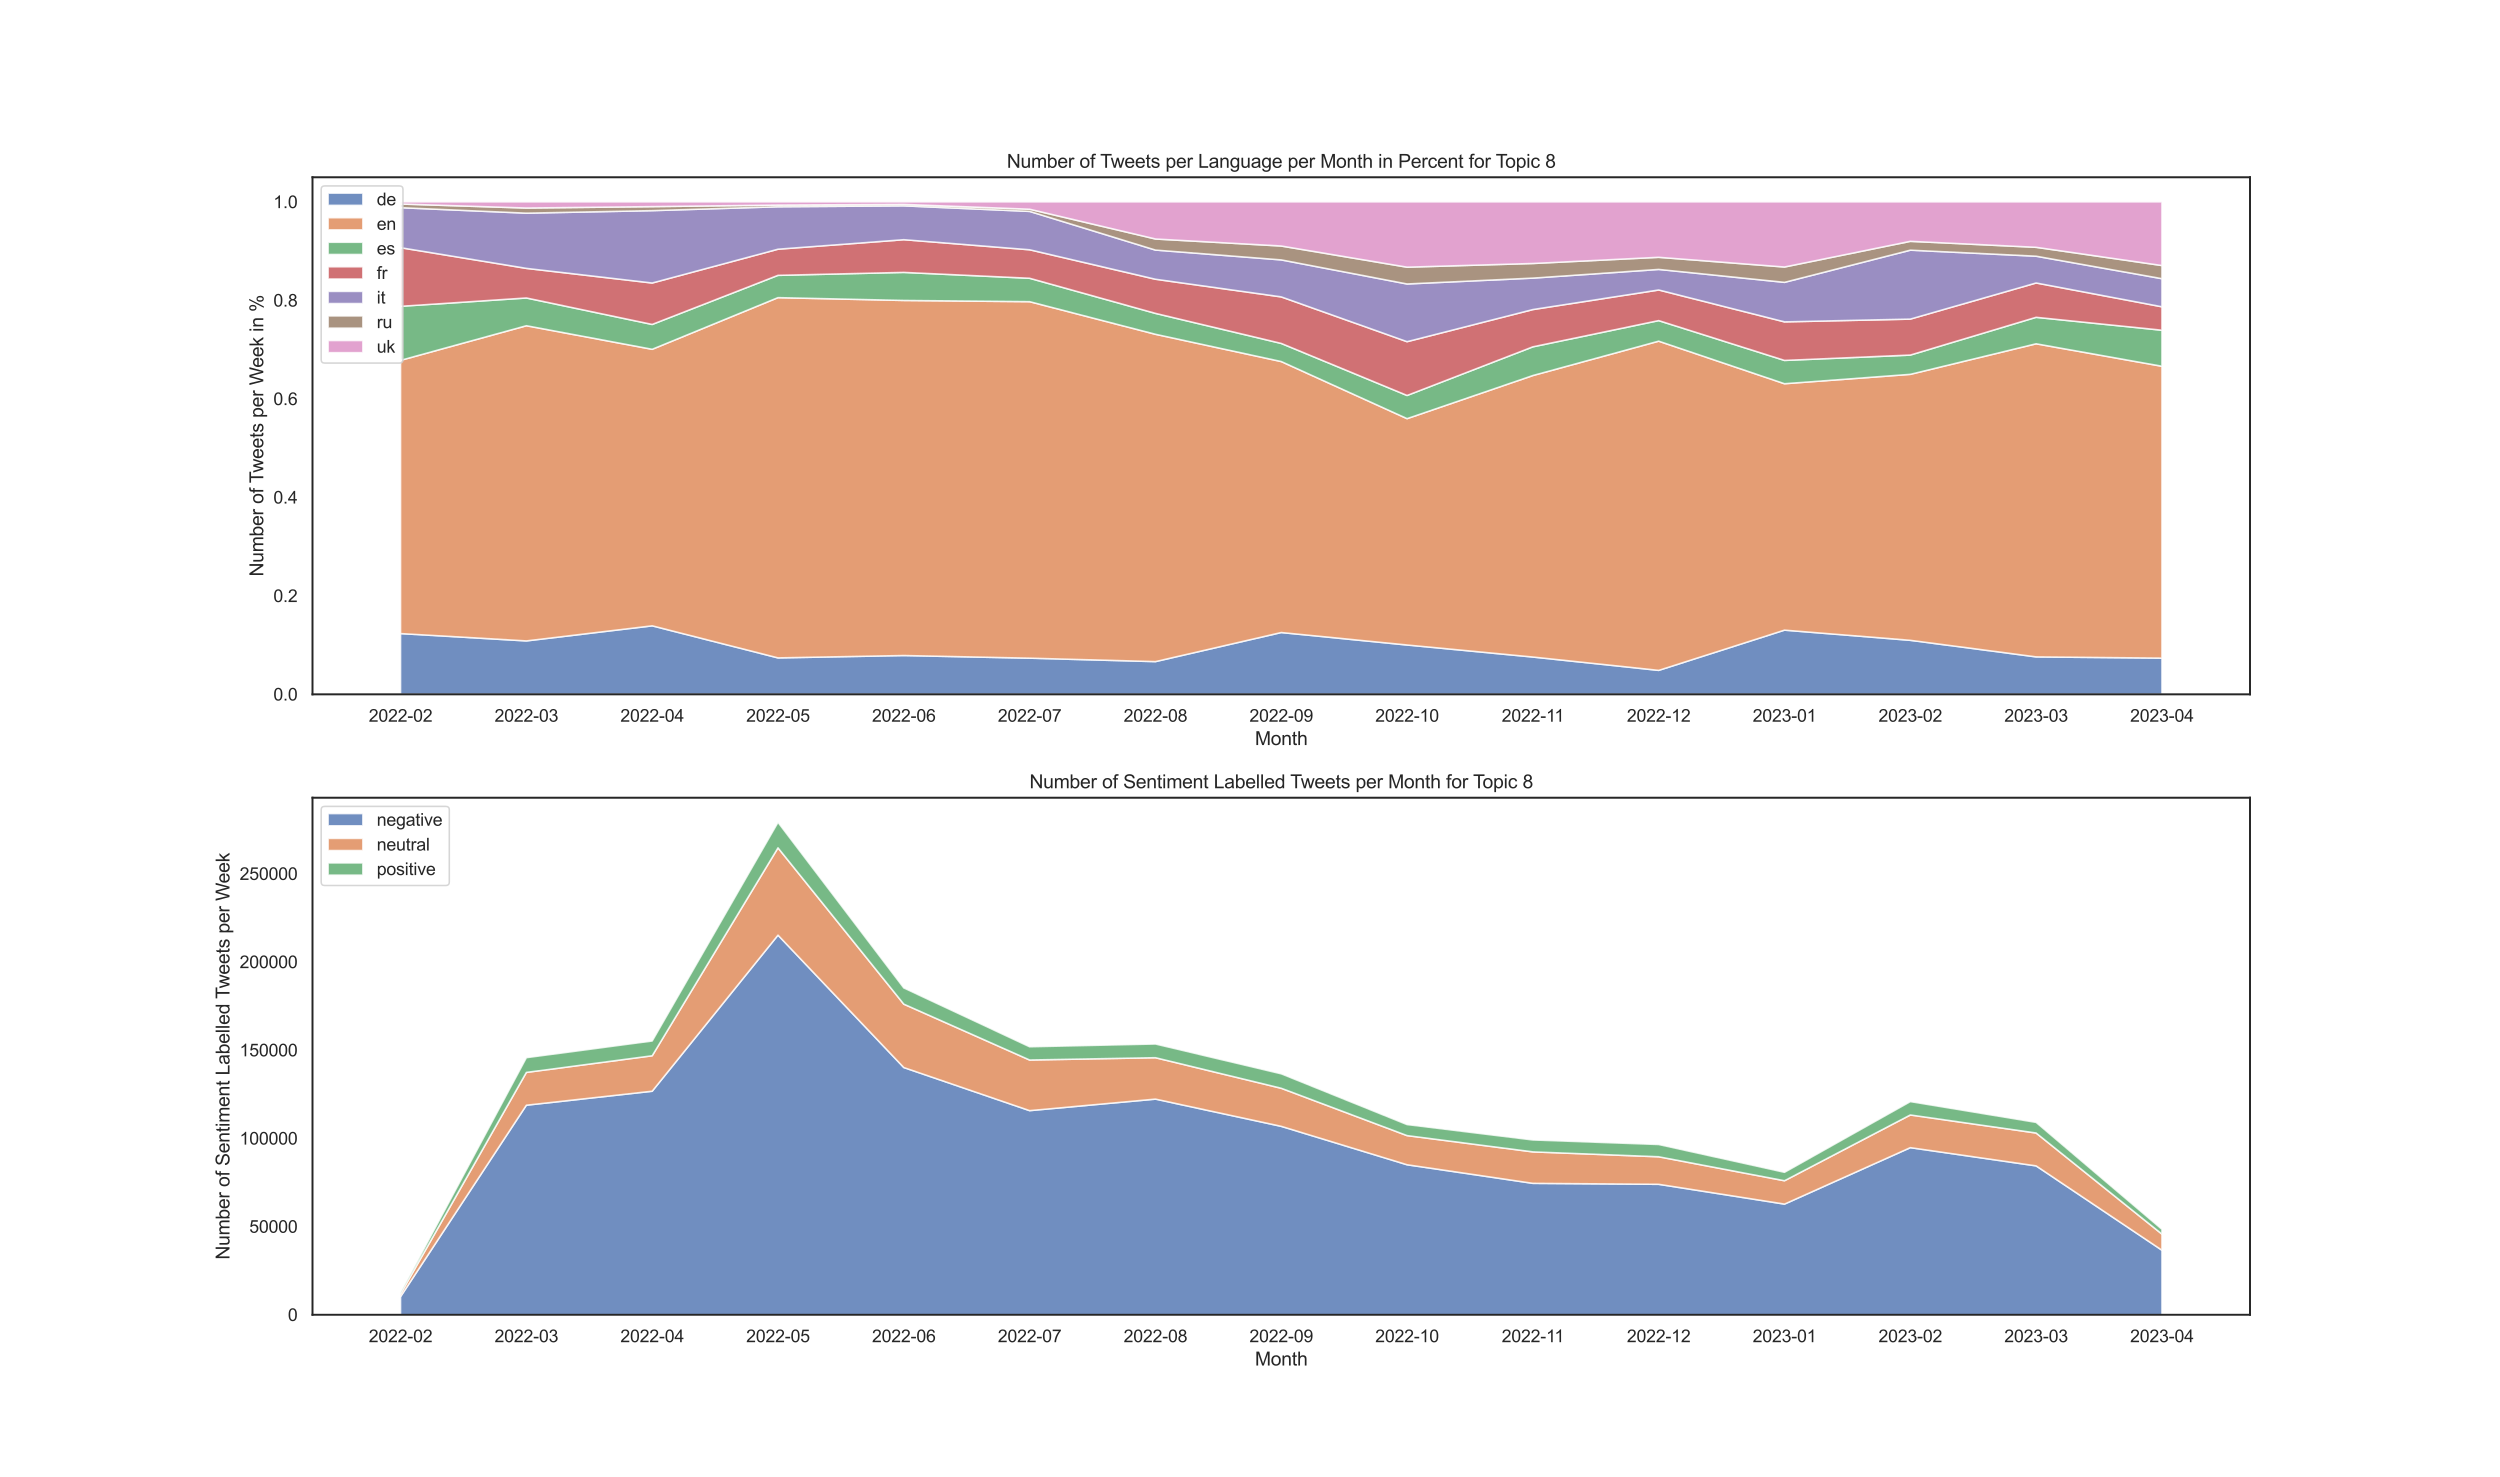 <?xml version="1.0" encoding="utf-8" standalone="no"?>
<!DOCTYPE svg PUBLIC "-//W3C//DTD SVG 1.1//EN"
  "http://www.w3.org/Graphics/SVG/1.1/DTD/svg11.dtd">
<svg xmlns:xlink="http://www.w3.org/1999/xlink" width="1584pt" height="936pt" viewBox="0 0 1584 936" xmlns="http://www.w3.org/2000/svg" version="1.1">
 <defs>
  <style type="text/css">*{stroke-linejoin: round; stroke-linecap: butt}</style>
 </defs>
 <g id="figure_1">
  <g id="patch_1">
   <path d="M 0 936 
L 1584 936 
L 1584 0 
L 0 0 
z
" style="fill: #ffffff"/>
  </g>
  <g id="axes_1">
   <g id="patch_2">
    <path d="M 198 439.92 
L 1425.6 439.92 
L 1425.6 112.32 
L 198 112.32 
z
" style="fill: #ffffff"/>
   </g>
   <g id="matplotlib.axis_1">
    <g id="xtick_1">
     <g id="text_1">
      <!-- 2022-02 -->
      <g style="fill: #262626" transform="translate(233.618 457.294) scale(0.11 -0.11)">
       <defs>
        <path id="ArialMT-32" d="M 3222 541 
L 3222 0 
L 194 0 
Q 188 203 259 391 
Q 375 700 629 1000 
Q 884 1300 1366 1694 
Q 2113 2306 2375 2664 
Q 2638 3022 2638 3341 
Q 2638 3675 2398 3904 
Q 2159 4134 1775 4134 
Q 1369 4134 1125 3890 
Q 881 3647 878 3216 
L 300 3275 
Q 359 3922 746 4261 
Q 1134 4600 1788 4600 
Q 2447 4600 2831 4234 
Q 3216 3869 3216 3328 
Q 3216 3053 3103 2787 
Q 2991 2522 2730 2228 
Q 2469 1934 1863 1422 
Q 1356 997 1212 845 
Q 1069 694 975 541 
L 3222 541 
z
" transform="scale(0.016)"/>
        <path id="ArialMT-30" d="M 266 2259 
Q 266 3072 433 3567 
Q 600 4063 929 4331 
Q 1259 4600 1759 4600 
Q 2128 4600 2406 4451 
Q 2684 4303 2865 4023 
Q 3047 3744 3150 3342 
Q 3253 2941 3253 2259 
Q 3253 1453 3087 958 
Q 2922 463 2592 192 
Q 2263 -78 1759 -78 
Q 1097 -78 719 397 
Q 266 969 266 2259 
z
M 844 2259 
Q 844 1131 1108 757 
Q 1372 384 1759 384 
Q 2147 384 2411 759 
Q 2675 1134 2675 2259 
Q 2675 3391 2411 3762 
Q 2147 4134 1753 4134 
Q 1366 4134 1134 3806 
Q 844 3388 844 2259 
z
" transform="scale(0.016)"/>
        <path id="ArialMT-2d" d="M 203 1375 
L 203 1941 
L 1931 1941 
L 1931 1375 
L 203 1375 
z
" transform="scale(0.016)"/>
       </defs>
       <use xlink:href="#ArialMT-32"/>
       <use xlink:href="#ArialMT-30" x="55.615"/>
       <use xlink:href="#ArialMT-32" x="111.23"/>
       <use xlink:href="#ArialMT-32" x="166.846"/>
       <use xlink:href="#ArialMT-2d" x="222.461"/>
       <use xlink:href="#ArialMT-30" x="255.762"/>
       <use xlink:href="#ArialMT-32" x="311.377"/>
      </g>
     </g>
    </g>
    <g id="xtick_2">
     <g id="text_2">
      <!-- 2022-03 -->
      <g style="fill: #262626" transform="translate(313.332 457.294) scale(0.11 -0.11)">
       <defs>
        <path id="ArialMT-33" d="M 269 1209 
L 831 1284 
Q 928 806 1161 595 
Q 1394 384 1728 384 
Q 2125 384 2398 659 
Q 2672 934 2672 1341 
Q 2672 1728 2419 1979 
Q 2166 2231 1775 2231 
Q 1616 2231 1378 2169 
L 1441 2663 
Q 1497 2656 1531 2656 
Q 1891 2656 2178 2843 
Q 2466 3031 2466 3422 
Q 2466 3731 2256 3934 
Q 2047 4138 1716 4138 
Q 1388 4138 1169 3931 
Q 950 3725 888 3313 
L 325 3413 
Q 428 3978 793 4289 
Q 1159 4600 1703 4600 
Q 2078 4600 2393 4439 
Q 2709 4278 2876 4000 
Q 3044 3722 3044 3409 
Q 3044 3113 2884 2869 
Q 2725 2625 2413 2481 
Q 2819 2388 3044 2092 
Q 3269 1797 3269 1353 
Q 3269 753 2831 336 
Q 2394 -81 1725 -81 
Q 1122 -81 723 278 
Q 325 638 269 1209 
z
" transform="scale(0.016)"/>
       </defs>
       <use xlink:href="#ArialMT-32"/>
       <use xlink:href="#ArialMT-30" x="55.615"/>
       <use xlink:href="#ArialMT-32" x="111.23"/>
       <use xlink:href="#ArialMT-32" x="166.846"/>
       <use xlink:href="#ArialMT-2d" x="222.461"/>
       <use xlink:href="#ArialMT-30" x="255.762"/>
       <use xlink:href="#ArialMT-33" x="311.377"/>
      </g>
     </g>
    </g>
    <g id="xtick_3">
     <g id="text_3">
      <!-- 2022-04 -->
      <g style="fill: #262626" transform="translate(393.046 457.294) scale(0.11 -0.11)">
       <defs>
        <path id="ArialMT-34" d="M 2069 0 
L 2069 1097 
L 81 1097 
L 81 1613 
L 2172 4581 
L 2631 4581 
L 2631 1613 
L 3250 1613 
L 3250 1097 
L 2631 1097 
L 2631 0 
L 2069 0 
z
M 2069 1613 
L 2069 3678 
L 634 1613 
L 2069 1613 
z
" transform="scale(0.016)"/>
       </defs>
       <use xlink:href="#ArialMT-32"/>
       <use xlink:href="#ArialMT-30" x="55.615"/>
       <use xlink:href="#ArialMT-32" x="111.23"/>
       <use xlink:href="#ArialMT-32" x="166.846"/>
       <use xlink:href="#ArialMT-2d" x="222.461"/>
       <use xlink:href="#ArialMT-30" x="255.762"/>
       <use xlink:href="#ArialMT-34" x="311.377"/>
      </g>
     </g>
    </g>
    <g id="xtick_4">
     <g id="text_4">
      <!-- 2022-05 -->
      <g style="fill: #262626" transform="translate(472.76 457.294) scale(0.11 -0.11)">
       <defs>
        <path id="ArialMT-35" d="M 266 1200 
L 856 1250 
Q 922 819 1161 601 
Q 1400 384 1738 384 
Q 2144 384 2425 690 
Q 2706 997 2706 1503 
Q 2706 1984 2436 2262 
Q 2166 2541 1728 2541 
Q 1456 2541 1237 2417 
Q 1019 2294 894 2097 
L 366 2166 
L 809 4519 
L 3088 4519 
L 3088 3981 
L 1259 3981 
L 1013 2750 
Q 1425 3038 1878 3038 
Q 2478 3038 2890 2622 
Q 3303 2206 3303 1553 
Q 3303 931 2941 478 
Q 2500 -78 1738 -78 
Q 1113 -78 717 272 
Q 322 622 266 1200 
z
" transform="scale(0.016)"/>
       </defs>
       <use xlink:href="#ArialMT-32"/>
       <use xlink:href="#ArialMT-30" x="55.615"/>
       <use xlink:href="#ArialMT-32" x="111.23"/>
       <use xlink:href="#ArialMT-32" x="166.846"/>
       <use xlink:href="#ArialMT-2d" x="222.461"/>
       <use xlink:href="#ArialMT-30" x="255.762"/>
       <use xlink:href="#ArialMT-35" x="311.377"/>
      </g>
     </g>
    </g>
    <g id="xtick_5">
     <g id="text_5">
      <!-- 2022-06 -->
      <g style="fill: #262626" transform="translate(552.475 457.294) scale(0.11 -0.11)">
       <defs>
        <path id="ArialMT-36" d="M 3184 3459 
L 2625 3416 
Q 2550 3747 2413 3897 
Q 2184 4138 1850 4138 
Q 1581 4138 1378 3988 
Q 1113 3794 959 3422 
Q 806 3050 800 2363 
Q 1003 2672 1297 2822 
Q 1591 2972 1913 2972 
Q 2475 2972 2870 2558 
Q 3266 2144 3266 1488 
Q 3266 1056 3080 686 
Q 2894 316 2569 119 
Q 2244 -78 1831 -78 
Q 1128 -78 684 439 
Q 241 956 241 2144 
Q 241 3472 731 4075 
Q 1159 4600 1884 4600 
Q 2425 4600 2770 4297 
Q 3116 3994 3184 3459 
z
M 888 1484 
Q 888 1194 1011 928 
Q 1134 663 1356 523 
Q 1578 384 1822 384 
Q 2178 384 2434 671 
Q 2691 959 2691 1453 
Q 2691 1928 2437 2201 
Q 2184 2475 1800 2475 
Q 1419 2475 1153 2201 
Q 888 1928 888 1484 
z
" transform="scale(0.016)"/>
       </defs>
       <use xlink:href="#ArialMT-32"/>
       <use xlink:href="#ArialMT-30" x="55.615"/>
       <use xlink:href="#ArialMT-32" x="111.23"/>
       <use xlink:href="#ArialMT-32" x="166.846"/>
       <use xlink:href="#ArialMT-2d" x="222.461"/>
       <use xlink:href="#ArialMT-30" x="255.762"/>
       <use xlink:href="#ArialMT-36" x="311.377"/>
      </g>
     </g>
    </g>
    <g id="xtick_6">
     <g id="text_6">
      <!-- 2022-07 -->
      <g style="fill: #262626" transform="translate(632.189 457.294) scale(0.11 -0.11)">
       <defs>
        <path id="ArialMT-37" d="M 303 3981 
L 303 4522 
L 3269 4522 
L 3269 4084 
Q 2831 3619 2401 2847 
Q 1972 2075 1738 1259 
Q 1569 684 1522 0 
L 944 0 
Q 953 541 1156 1306 
Q 1359 2072 1739 2783 
Q 2119 3494 2547 3981 
L 303 3981 
z
" transform="scale(0.016)"/>
       </defs>
       <use xlink:href="#ArialMT-32"/>
       <use xlink:href="#ArialMT-30" x="55.615"/>
       <use xlink:href="#ArialMT-32" x="111.23"/>
       <use xlink:href="#ArialMT-32" x="166.846"/>
       <use xlink:href="#ArialMT-2d" x="222.461"/>
       <use xlink:href="#ArialMT-30" x="255.762"/>
       <use xlink:href="#ArialMT-37" x="311.377"/>
      </g>
     </g>
    </g>
    <g id="xtick_7">
     <g id="text_7">
      <!-- 2022-08 -->
      <g style="fill: #262626" transform="translate(711.903 457.294) scale(0.11 -0.11)">
       <defs>
        <path id="ArialMT-38" d="M 1131 2484 
Q 781 2613 612 2850 
Q 444 3088 444 3419 
Q 444 3919 803 4259 
Q 1163 4600 1759 4600 
Q 2359 4600 2725 4251 
Q 3091 3903 3091 3403 
Q 3091 3084 2923 2848 
Q 2756 2613 2416 2484 
Q 2838 2347 3058 2040 
Q 3278 1734 3278 1309 
Q 3278 722 2862 322 
Q 2447 -78 1769 -78 
Q 1091 -78 675 323 
Q 259 725 259 1325 
Q 259 1772 486 2073 
Q 713 2375 1131 2484 
z
M 1019 3438 
Q 1019 3113 1228 2906 
Q 1438 2700 1772 2700 
Q 2097 2700 2305 2904 
Q 2513 3109 2513 3406 
Q 2513 3716 2298 3927 
Q 2084 4138 1766 4138 
Q 1444 4138 1231 3931 
Q 1019 3725 1019 3438 
z
M 838 1322 
Q 838 1081 952 856 
Q 1066 631 1291 507 
Q 1516 384 1775 384 
Q 2178 384 2440 643 
Q 2703 903 2703 1303 
Q 2703 1709 2433 1975 
Q 2163 2241 1756 2241 
Q 1359 2241 1098 1978 
Q 838 1716 838 1322 
z
" transform="scale(0.016)"/>
       </defs>
       <use xlink:href="#ArialMT-32"/>
       <use xlink:href="#ArialMT-30" x="55.615"/>
       <use xlink:href="#ArialMT-32" x="111.23"/>
       <use xlink:href="#ArialMT-32" x="166.846"/>
       <use xlink:href="#ArialMT-2d" x="222.461"/>
       <use xlink:href="#ArialMT-30" x="255.762"/>
       <use xlink:href="#ArialMT-38" x="311.377"/>
      </g>
     </g>
    </g>
    <g id="xtick_8">
     <g id="text_8">
      <!-- 2022-09 -->
      <g style="fill: #262626" transform="translate(791.618 457.294) scale(0.11 -0.11)">
       <defs>
        <path id="ArialMT-39" d="M 350 1059 
L 891 1109 
Q 959 728 1153 556 
Q 1347 384 1650 384 
Q 1909 384 2104 503 
Q 2300 622 2425 820 
Q 2550 1019 2634 1356 
Q 2719 1694 2719 2044 
Q 2719 2081 2716 2156 
Q 2547 1888 2255 1720 
Q 1963 1553 1622 1553 
Q 1053 1553 659 1965 
Q 266 2378 266 3053 
Q 266 3750 677 4175 
Q 1088 4600 1706 4600 
Q 2153 4600 2523 4359 
Q 2894 4119 3086 3673 
Q 3278 3228 3278 2384 
Q 3278 1506 3087 986 
Q 2897 466 2520 194 
Q 2144 -78 1638 -78 
Q 1100 -78 759 220 
Q 419 519 350 1059 
z
M 2653 3081 
Q 2653 3566 2395 3850 
Q 2138 4134 1775 4134 
Q 1400 4134 1122 3828 
Q 844 3522 844 3034 
Q 844 2597 1108 2323 
Q 1372 2050 1759 2050 
Q 2150 2050 2401 2323 
Q 2653 2597 2653 3081 
z
" transform="scale(0.016)"/>
       </defs>
       <use xlink:href="#ArialMT-32"/>
       <use xlink:href="#ArialMT-30" x="55.615"/>
       <use xlink:href="#ArialMT-32" x="111.23"/>
       <use xlink:href="#ArialMT-32" x="166.846"/>
       <use xlink:href="#ArialMT-2d" x="222.461"/>
       <use xlink:href="#ArialMT-30" x="255.762"/>
       <use xlink:href="#ArialMT-39" x="311.377"/>
      </g>
     </g>
    </g>
    <g id="xtick_9">
     <g id="text_9">
      <!-- 2022-10 -->
      <g style="fill: #262626" transform="translate(871.332 457.294) scale(0.11 -0.11)">
       <defs>
        <path id="ArialMT-31" d="M 2384 0 
L 1822 0 
L 1822 3584 
Q 1619 3391 1289 3197 
Q 959 3003 697 2906 
L 697 3450 
Q 1169 3672 1522 3987 
Q 1875 4303 2022 4600 
L 2384 4600 
L 2384 0 
z
" transform="scale(0.016)"/>
       </defs>
       <use xlink:href="#ArialMT-32"/>
       <use xlink:href="#ArialMT-30" x="55.615"/>
       <use xlink:href="#ArialMT-32" x="111.23"/>
       <use xlink:href="#ArialMT-32" x="166.846"/>
       <use xlink:href="#ArialMT-2d" x="222.461"/>
       <use xlink:href="#ArialMT-31" x="255.762"/>
       <use xlink:href="#ArialMT-30" x="311.377"/>
      </g>
     </g>
    </g>
    <g id="xtick_10">
     <g id="text_10">
      <!-- 2022-11 -->
      <g style="fill: #262626" transform="translate(951.452 457.294) scale(0.11 -0.11)">
       <use xlink:href="#ArialMT-32"/>
       <use xlink:href="#ArialMT-30" x="55.615"/>
       <use xlink:href="#ArialMT-32" x="111.23"/>
       <use xlink:href="#ArialMT-32" x="166.846"/>
       <use xlink:href="#ArialMT-2d" x="222.461"/>
       <use xlink:href="#ArialMT-31" x="255.762"/>
       <use xlink:href="#ArialMT-31" x="304.002"/>
      </g>
     </g>
    </g>
    <g id="xtick_11">
     <g id="text_11">
      <!-- 2022-12 -->
      <g style="fill: #262626" transform="translate(1030.76 457.294) scale(0.11 -0.11)">
       <use xlink:href="#ArialMT-32"/>
       <use xlink:href="#ArialMT-30" x="55.615"/>
       <use xlink:href="#ArialMT-32" x="111.23"/>
       <use xlink:href="#ArialMT-32" x="166.846"/>
       <use xlink:href="#ArialMT-2d" x="222.461"/>
       <use xlink:href="#ArialMT-31" x="255.762"/>
       <use xlink:href="#ArialMT-32" x="311.377"/>
      </g>
     </g>
    </g>
    <g id="xtick_12">
     <g id="text_12">
      <!-- 2023-01 -->
      <g style="fill: #262626" transform="translate(1110.475 457.294) scale(0.11 -0.11)">
       <use xlink:href="#ArialMT-32"/>
       <use xlink:href="#ArialMT-30" x="55.615"/>
       <use xlink:href="#ArialMT-32" x="111.23"/>
       <use xlink:href="#ArialMT-33" x="166.846"/>
       <use xlink:href="#ArialMT-2d" x="222.461"/>
       <use xlink:href="#ArialMT-30" x="255.762"/>
       <use xlink:href="#ArialMT-31" x="311.377"/>
      </g>
     </g>
    </g>
    <g id="xtick_13">
     <g id="text_13">
      <!-- 2023-02 -->
      <g style="fill: #262626" transform="translate(1190.189 457.294) scale(0.11 -0.11)">
       <use xlink:href="#ArialMT-32"/>
       <use xlink:href="#ArialMT-30" x="55.615"/>
       <use xlink:href="#ArialMT-32" x="111.23"/>
       <use xlink:href="#ArialMT-33" x="166.846"/>
       <use xlink:href="#ArialMT-2d" x="222.461"/>
       <use xlink:href="#ArialMT-30" x="255.762"/>
       <use xlink:href="#ArialMT-32" x="311.377"/>
      </g>
     </g>
    </g>
    <g id="xtick_14">
     <g id="text_14">
      <!-- 2023-03 -->
      <g style="fill: #262626" transform="translate(1269.903 457.294) scale(0.11 -0.11)">
       <use xlink:href="#ArialMT-32"/>
       <use xlink:href="#ArialMT-30" x="55.615"/>
       <use xlink:href="#ArialMT-32" x="111.23"/>
       <use xlink:href="#ArialMT-33" x="166.846"/>
       <use xlink:href="#ArialMT-2d" x="222.461"/>
       <use xlink:href="#ArialMT-30" x="255.762"/>
       <use xlink:href="#ArialMT-33" x="311.377"/>
      </g>
     </g>
    </g>
    <g id="xtick_15">
     <g id="text_15">
      <!-- 2023-04 -->
      <g style="fill: #262626" transform="translate(1349.618 457.294) scale(0.11 -0.11)">
       <use xlink:href="#ArialMT-32"/>
       <use xlink:href="#ArialMT-30" x="55.615"/>
       <use xlink:href="#ArialMT-32" x="111.23"/>
       <use xlink:href="#ArialMT-33" x="166.846"/>
       <use xlink:href="#ArialMT-2d" x="222.461"/>
       <use xlink:href="#ArialMT-30" x="255.762"/>
       <use xlink:href="#ArialMT-34" x="311.377"/>
      </g>
     </g>
    </g>
    <g id="text_16">
     <!-- Month -->
     <g style="fill: #262626" transform="translate(795.126 472.069) scale(0.12 -0.12)">
      <defs>
       <path id="ArialMT-4d" d="M 475 0 
L 475 4581 
L 1388 4581 
L 2472 1338 
Q 2622 884 2691 659 
Q 2769 909 2934 1394 
L 4031 4581 
L 4847 4581 
L 4847 0 
L 4263 0 
L 4263 3834 
L 2931 0 
L 2384 0 
L 1059 3900 
L 1059 0 
L 475 0 
z
" transform="scale(0.016)"/>
       <path id="ArialMT-6f" d="M 213 1659 
Q 213 2581 725 3025 
Q 1153 3394 1769 3394 
Q 2453 3394 2887 2945 
Q 3322 2497 3322 1706 
Q 3322 1066 3130 698 
Q 2938 331 2570 128 
Q 2203 -75 1769 -75 
Q 1072 -75 642 372 
Q 213 819 213 1659 
z
M 791 1659 
Q 791 1022 1069 705 
Q 1347 388 1769 388 
Q 2188 388 2466 706 
Q 2744 1025 2744 1678 
Q 2744 2294 2464 2611 
Q 2184 2928 1769 2928 
Q 1347 2928 1069 2612 
Q 791 2297 791 1659 
z
" transform="scale(0.016)"/>
       <path id="ArialMT-6e" d="M 422 0 
L 422 3319 
L 928 3319 
L 928 2847 
Q 1294 3394 1984 3394 
Q 2284 3394 2536 3286 
Q 2788 3178 2913 3003 
Q 3038 2828 3088 2588 
Q 3119 2431 3119 2041 
L 3119 0 
L 2556 0 
L 2556 2019 
Q 2556 2363 2490 2533 
Q 2425 2703 2258 2804 
Q 2091 2906 1866 2906 
Q 1506 2906 1245 2678 
Q 984 2450 984 1813 
L 984 0 
L 422 0 
z
" transform="scale(0.016)"/>
       <path id="ArialMT-74" d="M 1650 503 
L 1731 6 
Q 1494 -44 1306 -44 
Q 1000 -44 831 53 
Q 663 150 594 308 
Q 525 466 525 972 
L 525 2881 
L 113 2881 
L 113 3319 
L 525 3319 
L 525 4141 
L 1084 4478 
L 1084 3319 
L 1650 3319 
L 1650 2881 
L 1084 2881 
L 1084 941 
Q 1084 700 1114 631 
Q 1144 563 1211 522 
Q 1278 481 1403 481 
Q 1497 481 1650 503 
z
" transform="scale(0.016)"/>
       <path id="ArialMT-68" d="M 422 0 
L 422 4581 
L 984 4581 
L 984 2938 
Q 1378 3394 1978 3394 
Q 2347 3394 2619 3248 
Q 2891 3103 3008 2847 
Q 3125 2591 3125 2103 
L 3125 0 
L 2563 0 
L 2563 2103 
Q 2563 2525 2380 2717 
Q 2197 2909 1863 2909 
Q 1613 2909 1392 2779 
Q 1172 2650 1078 2428 
Q 984 2206 984 1816 
L 984 0 
L 422 0 
z
" transform="scale(0.016)"/>
      </defs>
      <use xlink:href="#ArialMT-4d"/>
      <use xlink:href="#ArialMT-6f" x="83.301"/>
      <use xlink:href="#ArialMT-6e" x="138.916"/>
      <use xlink:href="#ArialMT-74" x="194.531"/>
      <use xlink:href="#ArialMT-68" x="222.314"/>
     </g>
    </g>
   </g>
   <g id="matplotlib.axis_2">
    <g id="ytick_1">
     <g id="text_17">
      <!-- 0.0 -->
      <g style="fill: #262626" transform="translate(173.21 443.857) scale(0.11 -0.11)">
       <defs>
        <path id="ArialMT-2e" d="M 581 0 
L 581 641 
L 1222 641 
L 1222 0 
L 581 0 
z
" transform="scale(0.016)"/>
       </defs>
       <use xlink:href="#ArialMT-30"/>
       <use xlink:href="#ArialMT-2e" x="55.615"/>
       <use xlink:href="#ArialMT-30" x="83.398"/>
      </g>
     </g>
    </g>
    <g id="ytick_2">
     <g id="text_18">
      <!-- 0.2 -->
      <g style="fill: #262626" transform="translate(173.21 381.457) scale(0.11 -0.11)">
       <use xlink:href="#ArialMT-30"/>
       <use xlink:href="#ArialMT-2e" x="55.615"/>
       <use xlink:href="#ArialMT-32" x="83.398"/>
      </g>
     </g>
    </g>
    <g id="ytick_3">
     <g id="text_19">
      <!-- 0.4 -->
      <g style="fill: #262626" transform="translate(173.21 319.057) scale(0.11 -0.11)">
       <use xlink:href="#ArialMT-30"/>
       <use xlink:href="#ArialMT-2e" x="55.615"/>
       <use xlink:href="#ArialMT-34" x="83.398"/>
      </g>
     </g>
    </g>
    <g id="ytick_4">
     <g id="text_20">
      <!-- 0.6 -->
      <g style="fill: #262626" transform="translate(173.21 256.657) scale(0.11 -0.11)">
       <use xlink:href="#ArialMT-30"/>
       <use xlink:href="#ArialMT-2e" x="55.615"/>
       <use xlink:href="#ArialMT-36" x="83.398"/>
      </g>
     </g>
    </g>
    <g id="ytick_5">
     <g id="text_21">
      <!-- 0.8 -->
      <g style="fill: #262626" transform="translate(173.21 194.257) scale(0.11 -0.11)">
       <use xlink:href="#ArialMT-30"/>
       <use xlink:href="#ArialMT-2e" x="55.615"/>
       <use xlink:href="#ArialMT-38" x="83.398"/>
      </g>
     </g>
    </g>
    <g id="ytick_6">
     <g id="text_22">
      <!-- 1.0 -->
      <g style="fill: #262626" transform="translate(173.21 131.857) scale(0.11 -0.11)">
       <use xlink:href="#ArialMT-31"/>
       <use xlink:href="#ArialMT-2e" x="55.615"/>
       <use xlink:href="#ArialMT-30" x="83.398"/>
      </g>
     </g>
    </g>
    <g id="text_23">
     <!-- Number of Tweets per Week in % -->
     <g style="fill: #262626" transform="translate(166.825 365.273) rotate(-90) scale(0.12 -0.12)">
      <defs>
       <path id="ArialMT-4e" d="M 488 0 
L 488 4581 
L 1109 4581 
L 3516 984 
L 3516 4581 
L 4097 4581 
L 4097 0 
L 3475 0 
L 1069 3600 
L 1069 0 
L 488 0 
z
" transform="scale(0.016)"/>
       <path id="ArialMT-75" d="M 2597 0 
L 2597 488 
Q 2209 -75 1544 -75 
Q 1250 -75 995 37 
Q 741 150 617 320 
Q 494 491 444 738 
Q 409 903 409 1263 
L 409 3319 
L 972 3319 
L 972 1478 
Q 972 1038 1006 884 
Q 1059 663 1231 536 
Q 1403 409 1656 409 
Q 1909 409 2131 539 
Q 2353 669 2445 892 
Q 2538 1116 2538 1541 
L 2538 3319 
L 3100 3319 
L 3100 0 
L 2597 0 
z
" transform="scale(0.016)"/>
       <path id="ArialMT-6d" d="M 422 0 
L 422 3319 
L 925 3319 
L 925 2853 
Q 1081 3097 1340 3245 
Q 1600 3394 1931 3394 
Q 2300 3394 2536 3241 
Q 2772 3088 2869 2813 
Q 3263 3394 3894 3394 
Q 4388 3394 4653 3120 
Q 4919 2847 4919 2278 
L 4919 0 
L 4359 0 
L 4359 2091 
Q 4359 2428 4304 2576 
Q 4250 2725 4106 2815 
Q 3963 2906 3769 2906 
Q 3419 2906 3187 2673 
Q 2956 2441 2956 1928 
L 2956 0 
L 2394 0 
L 2394 2156 
Q 2394 2531 2256 2718 
Q 2119 2906 1806 2906 
Q 1569 2906 1367 2781 
Q 1166 2656 1075 2415 
Q 984 2175 984 1722 
L 984 0 
L 422 0 
z
" transform="scale(0.016)"/>
       <path id="ArialMT-62" d="M 941 0 
L 419 0 
L 419 4581 
L 981 4581 
L 981 2947 
Q 1338 3394 1891 3394 
Q 2197 3394 2470 3270 
Q 2744 3147 2920 2923 
Q 3097 2700 3197 2384 
Q 3297 2069 3297 1709 
Q 3297 856 2875 390 
Q 2453 -75 1863 -75 
Q 1275 -75 941 416 
L 941 0 
z
M 934 1684 
Q 934 1088 1097 822 
Q 1363 388 1816 388 
Q 2184 388 2453 708 
Q 2722 1028 2722 1663 
Q 2722 2313 2464 2622 
Q 2206 2931 1841 2931 
Q 1472 2931 1203 2611 
Q 934 2291 934 1684 
z
" transform="scale(0.016)"/>
       <path id="ArialMT-65" d="M 2694 1069 
L 3275 997 
Q 3138 488 2766 206 
Q 2394 -75 1816 -75 
Q 1088 -75 661 373 
Q 234 822 234 1631 
Q 234 2469 665 2931 
Q 1097 3394 1784 3394 
Q 2450 3394 2872 2941 
Q 3294 2488 3294 1666 
Q 3294 1616 3291 1516 
L 816 1516 
Q 847 969 1125 678 
Q 1403 388 1819 388 
Q 2128 388 2347 550 
Q 2566 713 2694 1069 
z
M 847 1978 
L 2700 1978 
Q 2663 2397 2488 2606 
Q 2219 2931 1791 2931 
Q 1403 2931 1139 2672 
Q 875 2413 847 1978 
z
" transform="scale(0.016)"/>
       <path id="ArialMT-72" d="M 416 0 
L 416 3319 
L 922 3319 
L 922 2816 
Q 1116 3169 1280 3281 
Q 1444 3394 1641 3394 
Q 1925 3394 2219 3213 
L 2025 2691 
Q 1819 2813 1613 2813 
Q 1428 2813 1281 2702 
Q 1134 2591 1072 2394 
Q 978 2094 978 1738 
L 978 0 
L 416 0 
z
" transform="scale(0.016)"/>
       <path id="ArialMT-20" transform="scale(0.016)"/>
       <path id="ArialMT-66" d="M 556 0 
L 556 2881 
L 59 2881 
L 59 3319 
L 556 3319 
L 556 3672 
Q 556 4006 616 4169 
Q 697 4388 901 4523 
Q 1106 4659 1475 4659 
Q 1713 4659 2000 4603 
L 1916 4113 
Q 1741 4144 1584 4144 
Q 1328 4144 1222 4034 
Q 1116 3925 1116 3625 
L 1116 3319 
L 1763 3319 
L 1763 2881 
L 1116 2881 
L 1116 0 
L 556 0 
z
" transform="scale(0.016)"/>
       <path id="ArialMT-54" d="M 1659 0 
L 1659 4041 
L 150 4041 
L 150 4581 
L 3781 4581 
L 3781 4041 
L 2266 4041 
L 2266 0 
L 1659 0 
z
" transform="scale(0.016)"/>
       <path id="ArialMT-77" d="M 1034 0 
L 19 3319 
L 600 3319 
L 1128 1403 
L 1325 691 
Q 1338 744 1497 1375 
L 2025 3319 
L 2603 3319 
L 3100 1394 
L 3266 759 
L 3456 1400 
L 4025 3319 
L 4572 3319 
L 3534 0 
L 2950 0 
L 2422 1988 
L 2294 2553 
L 1622 0 
L 1034 0 
z
" transform="scale(0.016)"/>
       <path id="ArialMT-73" d="M 197 991 
L 753 1078 
Q 800 744 1014 566 
Q 1228 388 1613 388 
Q 2000 388 2187 545 
Q 2375 703 2375 916 
Q 2375 1106 2209 1216 
Q 2094 1291 1634 1406 
Q 1016 1563 777 1677 
Q 538 1791 414 1992 
Q 291 2194 291 2438 
Q 291 2659 392 2848 
Q 494 3038 669 3163 
Q 800 3259 1026 3326 
Q 1253 3394 1513 3394 
Q 1903 3394 2198 3281 
Q 2494 3169 2634 2976 
Q 2775 2784 2828 2463 
L 2278 2388 
Q 2241 2644 2061 2787 
Q 1881 2931 1553 2931 
Q 1166 2931 1000 2803 
Q 834 2675 834 2503 
Q 834 2394 903 2306 
Q 972 2216 1119 2156 
Q 1203 2125 1616 2013 
Q 2213 1853 2448 1751 
Q 2684 1650 2818 1456 
Q 2953 1263 2953 975 
Q 2953 694 2789 445 
Q 2625 197 2315 61 
Q 2006 -75 1616 -75 
Q 969 -75 630 194 
Q 291 463 197 991 
z
" transform="scale(0.016)"/>
       <path id="ArialMT-70" d="M 422 -1272 
L 422 3319 
L 934 3319 
L 934 2888 
Q 1116 3141 1344 3267 
Q 1572 3394 1897 3394 
Q 2322 3394 2647 3175 
Q 2972 2956 3137 2557 
Q 3303 2159 3303 1684 
Q 3303 1175 3120 767 
Q 2938 359 2589 142 
Q 2241 -75 1856 -75 
Q 1575 -75 1351 44 
Q 1128 163 984 344 
L 984 -1272 
L 422 -1272 
z
M 931 1641 
Q 931 1000 1190 694 
Q 1450 388 1819 388 
Q 2194 388 2461 705 
Q 2728 1022 2728 1688 
Q 2728 2322 2467 2637 
Q 2206 2953 1844 2953 
Q 1484 2953 1207 2617 
Q 931 2281 931 1641 
z
" transform="scale(0.016)"/>
       <path id="ArialMT-57" d="M 1294 0 
L 78 4581 
L 700 4581 
L 1397 1578 
Q 1509 1106 1591 641 
Q 1766 1375 1797 1488 
L 2669 4581 
L 3400 4581 
L 4056 2263 
Q 4303 1400 4413 641 
Q 4500 1075 4641 1638 
L 5359 4581 
L 5969 4581 
L 4713 0 
L 4128 0 
L 3163 3491 
Q 3041 3928 3019 4028 
Q 2947 3713 2884 3491 
L 1913 0 
L 1294 0 
z
" transform="scale(0.016)"/>
       <path id="ArialMT-6b" d="M 425 0 
L 425 4581 
L 988 4581 
L 988 1969 
L 2319 3319 
L 3047 3319 
L 1778 2088 
L 3175 0 
L 2481 0 
L 1384 1697 
L 988 1316 
L 988 0 
L 425 0 
z
" transform="scale(0.016)"/>
       <path id="ArialMT-69" d="M 425 3934 
L 425 4581 
L 988 4581 
L 988 3934 
L 425 3934 
z
M 425 0 
L 425 3319 
L 988 3319 
L 988 0 
L 425 0 
z
" transform="scale(0.016)"/>
       <path id="ArialMT-25" d="M 372 3481 
Q 372 3972 619 4315 
Q 866 4659 1334 4659 
Q 1766 4659 2048 4351 
Q 2331 4044 2331 3447 
Q 2331 2866 2045 2552 
Q 1759 2238 1341 2238 
Q 925 2238 648 2547 
Q 372 2856 372 3481 
z
M 1350 4272 
Q 1141 4272 1002 4090 
Q 863 3909 863 3425 
Q 863 2984 1003 2804 
Q 1144 2625 1350 2625 
Q 1563 2625 1702 2806 
Q 1841 2988 1841 3469 
Q 1841 3913 1700 4092 
Q 1559 4272 1350 4272 
z
M 1353 -169 
L 3859 4659 
L 4316 4659 
L 1819 -169 
L 1353 -169 
z
M 3334 1075 
Q 3334 1569 3581 1911 
Q 3828 2253 4300 2253 
Q 4731 2253 5014 1945 
Q 5297 1638 5297 1041 
Q 5297 459 5011 145 
Q 4725 -169 4303 -169 
Q 3888 -169 3611 142 
Q 3334 453 3334 1075 
z
M 4316 1866 
Q 4103 1866 3964 1684 
Q 3825 1503 3825 1019 
Q 3825 581 3965 400 
Q 4106 219 4313 219 
Q 4528 219 4667 400 
Q 4806 581 4806 1063 
Q 4806 1506 4665 1686 
Q 4525 1866 4316 1866 
z
" transform="scale(0.016)"/>
      </defs>
      <use xlink:href="#ArialMT-4e"/>
      <use xlink:href="#ArialMT-75" x="72.217"/>
      <use xlink:href="#ArialMT-6d" x="127.832"/>
      <use xlink:href="#ArialMT-62" x="211.133"/>
      <use xlink:href="#ArialMT-65" x="266.748"/>
      <use xlink:href="#ArialMT-72" x="322.363"/>
      <use xlink:href="#ArialMT-20" x="355.664"/>
      <use xlink:href="#ArialMT-6f" x="383.447"/>
      <use xlink:href="#ArialMT-66" x="439.062"/>
      <use xlink:href="#ArialMT-20" x="466.846"/>
      <use xlink:href="#ArialMT-54" x="492.879"/>
      <use xlink:href="#ArialMT-77" x="548.463"/>
      <use xlink:href="#ArialMT-65" x="620.68"/>
      <use xlink:href="#ArialMT-65" x="676.295"/>
      <use xlink:href="#ArialMT-74" x="731.91"/>
      <use xlink:href="#ArialMT-73" x="759.693"/>
      <use xlink:href="#ArialMT-20" x="809.693"/>
      <use xlink:href="#ArialMT-70" x="837.477"/>
      <use xlink:href="#ArialMT-65" x="893.092"/>
      <use xlink:href="#ArialMT-72" x="948.707"/>
      <use xlink:href="#ArialMT-20" x="982.008"/>
      <use xlink:href="#ArialMT-57" x="1009.791"/>
      <use xlink:href="#ArialMT-65" x="1102.426"/>
      <use xlink:href="#ArialMT-65" x="1158.041"/>
      <use xlink:href="#ArialMT-6b" x="1213.656"/>
      <use xlink:href="#ArialMT-20" x="1263.656"/>
      <use xlink:href="#ArialMT-69" x="1291.439"/>
      <use xlink:href="#ArialMT-6e" x="1313.656"/>
      <use xlink:href="#ArialMT-20" x="1369.271"/>
      <use xlink:href="#ArialMT-25" x="1397.055"/>
     </g>
    </g>
   </g>
   <g id="PolyCollection_1">
    <defs>
     <path id="m96e9c858dd" d="M 253.8 -534.571 
L 253.8 -496.08 
L 333.514 -496.08 
L 413.229 -496.08 
L 492.943 -496.08 
L 572.657 -496.08 
L 652.371 -496.08 
L 732.086 -496.08 
L 811.8 -496.08 
L 891.514 -496.08 
L 971.229 -496.08 
L 1050.943 -496.08 
L 1130.657 -496.08 
L 1210.371 -496.08 
L 1290.086 -496.08 
L 1369.8 -496.08 
L 1369.8 -519.017 
L 1369.8 -519.017 
L 1290.086 -519.804 
L 1210.371 -530.297 
L 1130.657 -536.754 
L 1050.943 -511.254 
L 971.229 -519.716 
L 891.514 -527.331 
L 811.8 -535.235 
L 732.086 -516.81 
L 652.371 -518.985 
L 572.657 -520.668 
L 492.943 -519.166 
L 413.229 -539.486 
L 333.514 -529.925 
L 253.8 -534.571 
z
" style="stroke: #ffffff; stroke-opacity: 0.8"/>
    </defs>
    <g clip-path="url(#p3278f164f6)">
     <use xlink:href="#m96e9c858dd" x="0" y="936" style="fill: #4c72b0; fill-opacity: 0.8; stroke: #ffffff; stroke-opacity: 0.8"/>
    </g>
   </g>
   <g id="PolyCollection_2">
    <defs>
     <path id="mdec035647f" d="M 253.8 -707.693 
L 253.8 -534.571 
L 333.514 -529.925 
L 413.229 -539.486 
L 492.943 -519.166 
L 572.657 -520.668 
L 652.371 -518.985 
L 732.086 -516.81 
L 811.8 -535.235 
L 891.514 -527.331 
L 971.229 -519.716 
L 1050.943 -511.254 
L 1130.657 -536.754 
L 1210.371 -530.297 
L 1290.086 -519.804 
L 1369.8 -519.017 
L 1369.8 -703.938 
L 1369.8 -703.938 
L 1290.086 -718.181 
L 1210.371 -698.826 
L 1130.657 -692.877 
L 1050.943 -719.843 
L 971.229 -698.073 
L 891.514 -670.75 
L 811.8 -706.932 
L 732.086 -724.208 
L 652.371 -744.865 
L 572.657 -745.641 
L 492.943 -747.426 
L 413.229 -714.694 
L 333.514 -729.623 
L 253.8 -707.693 
z
" style="stroke: #ffffff; stroke-opacity: 0.8"/>
    </defs>
    <g clip-path="url(#p3278f164f6)">
     <use xlink:href="#mdec035647f" x="0" y="936" style="fill: #dd8452; fill-opacity: 0.8; stroke: #ffffff; stroke-opacity: 0.8"/>
    </g>
   </g>
   <g id="PolyCollection_3">
    <defs>
     <path id="m4a210b1d2b" d="M 253.8 -741.937 
L 253.8 -707.693 
L 333.514 -729.623 
L 413.229 -714.694 
L 492.943 -747.426 
L 572.657 -745.641 
L 652.371 -744.865 
L 732.086 -724.208 
L 811.8 -706.932 
L 891.514 -670.75 
L 971.229 -698.073 
L 1050.943 -719.843 
L 1130.657 -692.877 
L 1210.371 -698.826 
L 1290.086 -718.181 
L 1369.8 -703.938 
L 1369.8 -726.772 
L 1369.8 -726.772 
L 1290.086 -734.959 
L 1210.371 -711.037 
L 1130.657 -707.643 
L 1050.943 -732.874 
L 971.229 -716.258 
L 891.514 -685.437 
L 811.8 -718.411 
L 732.086 -737.454 
L 652.371 -759.697 
L 572.657 -763.413 
L 492.943 -761.544 
L 413.229 -730.439 
L 333.514 -747.21 
L 253.8 -741.937 
z
" style="stroke: #ffffff; stroke-opacity: 0.8"/>
    </defs>
    <g clip-path="url(#p3278f164f6)">
     <use xlink:href="#m4a210b1d2b" x="0" y="936" style="fill: #55a868; fill-opacity: 0.8; stroke: #ffffff; stroke-opacity: 0.8"/>
    </g>
   </g>
   <g id="PolyCollection_4">
    <defs>
     <path id="m37e2ac9704" d="M 253.8 -779.07 
L 253.8 -741.937 
L 333.514 -747.21 
L 413.229 -730.439 
L 492.943 -761.544 
L 572.657 -763.413 
L 652.371 -759.697 
L 732.086 -737.454 
L 811.8 -718.411 
L 891.514 -685.437 
L 971.229 -716.258 
L 1050.943 -732.874 
L 1130.657 -707.643 
L 1210.371 -711.037 
L 1290.086 -734.959 
L 1369.8 -726.772 
L 1369.8 -741.627 
L 1369.8 -741.627 
L 1290.086 -756.712 
L 1210.371 -733.828 
L 1130.657 -732.072 
L 1050.943 -752.28 
L 971.229 -739.868 
L 891.514 -719.518 
L 811.8 -747.896 
L 732.086 -759.082 
L 652.371 -777.752 
L 572.657 -784.139 
L 492.943 -778.111 
L 413.229 -756.693 
L 333.514 -765.96 
L 253.8 -779.07 
z
" style="stroke: #ffffff; stroke-opacity: 0.8"/>
    </defs>
    <g clip-path="url(#p3278f164f6)">
     <use xlink:href="#m37e2ac9704" x="0" y="936" style="fill: #c44e52; fill-opacity: 0.8; stroke: #ffffff; stroke-opacity: 0.8"/>
    </g>
   </g>
   <g id="PolyCollection_5">
    <defs>
     <path id="m693c27847f" d="M 253.8 -804.426 
L 253.8 -779.07 
L 333.514 -765.96 
L 413.229 -756.693 
L 492.943 -778.111 
L 572.657 -784.139 
L 652.371 -777.752 
L 732.086 -759.082 
L 811.8 -747.896 
L 891.514 -719.518 
L 971.229 -739.868 
L 1050.943 -752.28 
L 1130.657 -732.072 
L 1210.371 -733.828 
L 1290.086 -756.712 
L 1369.8 -741.627 
L 1369.8 -759.432 
L 1369.8 -759.432 
L 1290.086 -773.678 
L 1210.371 -777.499 
L 1130.657 -757.11 
L 1050.943 -765.301 
L 971.229 -759.798 
L 891.514 -756.08 
L 811.8 -771.337 
L 732.086 -777.56 
L 652.371 -802.068 
L 572.657 -805.596 
L 492.943 -805.005 
L 413.229 -802.547 
L 333.514 -800.946 
L 253.8 -804.426 
z
" style="stroke: #ffffff; stroke-opacity: 0.8"/>
    </defs>
    <g clip-path="url(#p3278f164f6)">
     <use xlink:href="#m693c27847f" x="0" y="936" style="fill: #8172b3; fill-opacity: 0.8; stroke: #ffffff; stroke-opacity: 0.8"/>
    </g>
   </g>
   <g id="PolyCollection_6">
    <defs>
     <path id="m842610d120" d="M 253.8 -806.747 
L 253.8 -804.426 
L 333.514 -800.946 
L 413.229 -802.547 
L 492.943 -805.005 
L 572.657 -805.596 
L 652.371 -802.068 
L 732.086 -777.56 
L 811.8 -771.337 
L 891.514 -756.08 
L 971.229 -759.798 
L 1050.943 -765.301 
L 1130.657 -757.11 
L 1210.371 -777.499 
L 1290.086 -773.678 
L 1369.8 -759.432 
L 1369.8 -767.77 
L 1369.8 -767.77 
L 1290.086 -779.312 
L 1210.371 -783.1 
L 1130.657 -766.827 
L 1050.943 -772.979 
L 971.229 -769.062 
L 891.514 -766.72 
L 811.8 -780.132 
L 732.086 -784.581 
L 652.371 -803.44 
L 572.657 -806.497 
L 492.943 -806.068 
L 413.229 -805.095 
L 333.514 -804.196 
L 253.8 -806.747 
z
" style="stroke: #ffffff; stroke-opacity: 0.8"/>
    </defs>
    <g clip-path="url(#p3278f164f6)">
     <use xlink:href="#m842610d120" x="0" y="936" style="fill: #937860; fill-opacity: 0.8; stroke: #ffffff; stroke-opacity: 0.8"/>
    </g>
   </g>
   <g id="PolyCollection_7">
    <defs>
     <path id="m74d5011a91" d="M 253.8 -808.08 
L 253.8 -806.747 
L 333.514 -804.196 
L 413.229 -805.095 
L 492.943 -806.068 
L 572.657 -806.497 
L 652.371 -803.44 
L 732.086 -784.581 
L 811.8 -780.132 
L 891.514 -766.72 
L 971.229 -769.062 
L 1050.943 -772.979 
L 1130.657 -766.827 
L 1210.371 -783.1 
L 1290.086 -779.312 
L 1369.8 -767.77 
L 1369.8 -808.08 
L 1369.8 -808.08 
L 1290.086 -808.08 
L 1210.371 -808.08 
L 1130.657 -808.08 
L 1050.943 -808.08 
L 971.229 -808.08 
L 891.514 -808.08 
L 811.8 -808.08 
L 732.086 -808.08 
L 652.371 -808.08 
L 572.657 -808.08 
L 492.943 -808.08 
L 413.229 -808.08 
L 333.514 -808.08 
L 253.8 -808.08 
z
" style="stroke: #ffffff; stroke-opacity: 0.8"/>
    </defs>
    <g clip-path="url(#p3278f164f6)">
     <use xlink:href="#m74d5011a91" x="0" y="936" style="fill: #da8bc3; fill-opacity: 0.8; stroke: #ffffff; stroke-opacity: 0.8"/>
    </g>
   </g>
   <g id="patch_3">
    <path d="M 198 439.92 
L 198 112.32 
" style="fill: none; stroke: #262626; stroke-width: 1.25; stroke-linejoin: miter; stroke-linecap: square"/>
   </g>
   <g id="patch_4">
    <path d="M 1425.6 439.92 
L 1425.6 112.32 
" style="fill: none; stroke: #262626; stroke-width: 1.25; stroke-linejoin: miter; stroke-linecap: square"/>
   </g>
   <g id="patch_5">
    <path d="M 198 439.92 
L 1425.6 439.92 
" style="fill: none; stroke: #262626; stroke-width: 1.25; stroke-linejoin: miter; stroke-linecap: square"/>
   </g>
   <g id="patch_6">
    <path d="M 198 112.32 
L 1425.6 112.32 
" style="fill: none; stroke: #262626; stroke-width: 1.25; stroke-linejoin: miter; stroke-linecap: square"/>
   </g>
   <g id="text_24">
    <!-- Number of Tweets per Language per Month in Percent for Topic 8 -->
    <g style="fill: #262626" transform="translate(637.928 106.32) scale(0.12 -0.12)">
     <defs>
      <path id="ArialMT-4c" d="M 469 0 
L 469 4581 
L 1075 4581 
L 1075 541 
L 3331 541 
L 3331 0 
L 469 0 
z
" transform="scale(0.016)"/>
      <path id="ArialMT-61" d="M 2588 409 
Q 2275 144 1986 34 
Q 1697 -75 1366 -75 
Q 819 -75 525 192 
Q 231 459 231 875 
Q 231 1119 342 1320 
Q 453 1522 633 1644 
Q 813 1766 1038 1828 
Q 1203 1872 1538 1913 
Q 2219 1994 2541 2106 
Q 2544 2222 2544 2253 
Q 2544 2597 2384 2738 
Q 2169 2928 1744 2928 
Q 1347 2928 1158 2789 
Q 969 2650 878 2297 
L 328 2372 
Q 403 2725 575 2942 
Q 747 3159 1072 3276 
Q 1397 3394 1825 3394 
Q 2250 3394 2515 3294 
Q 2781 3194 2906 3042 
Q 3031 2891 3081 2659 
Q 3109 2516 3109 2141 
L 3109 1391 
Q 3109 606 3145 398 
Q 3181 191 3288 0 
L 2700 0 
Q 2613 175 2588 409 
z
M 2541 1666 
Q 2234 1541 1622 1453 
Q 1275 1403 1131 1340 
Q 988 1278 909 1158 
Q 831 1038 831 891 
Q 831 666 1001 516 
Q 1172 366 1500 366 
Q 1825 366 2078 508 
Q 2331 650 2450 897 
Q 2541 1088 2541 1459 
L 2541 1666 
z
" transform="scale(0.016)"/>
      <path id="ArialMT-67" d="M 319 -275 
L 866 -356 
Q 900 -609 1056 -725 
Q 1266 -881 1628 -881 
Q 2019 -881 2231 -725 
Q 2444 -569 2519 -288 
Q 2563 -116 2559 434 
Q 2191 0 1641 0 
Q 956 0 581 494 
Q 206 988 206 1678 
Q 206 2153 378 2554 
Q 550 2956 876 3175 
Q 1203 3394 1644 3394 
Q 2231 3394 2613 2919 
L 2613 3319 
L 3131 3319 
L 3131 450 
Q 3131 -325 2973 -648 
Q 2816 -972 2473 -1159 
Q 2131 -1347 1631 -1347 
Q 1038 -1347 672 -1080 
Q 306 -813 319 -275 
z
M 784 1719 
Q 784 1066 1043 766 
Q 1303 466 1694 466 
Q 2081 466 2343 764 
Q 2606 1063 2606 1700 
Q 2606 2309 2336 2618 
Q 2066 2928 1684 2928 
Q 1309 2928 1046 2623 
Q 784 2319 784 1719 
z
" transform="scale(0.016)"/>
      <path id="ArialMT-50" d="M 494 0 
L 494 4581 
L 2222 4581 
Q 2678 4581 2919 4538 
Q 3256 4481 3484 4323 
Q 3713 4166 3852 3881 
Q 3991 3597 3991 3256 
Q 3991 2672 3619 2267 
Q 3247 1863 2275 1863 
L 1100 1863 
L 1100 0 
L 494 0 
z
M 1100 2403 
L 2284 2403 
Q 2872 2403 3119 2622 
Q 3366 2841 3366 3238 
Q 3366 3525 3220 3729 
Q 3075 3934 2838 4000 
Q 2684 4041 2272 4041 
L 1100 4041 
L 1100 2403 
z
" transform="scale(0.016)"/>
      <path id="ArialMT-63" d="M 2588 1216 
L 3141 1144 
Q 3050 572 2676 248 
Q 2303 -75 1759 -75 
Q 1078 -75 664 370 
Q 250 816 250 1647 
Q 250 2184 428 2587 
Q 606 2991 970 3192 
Q 1334 3394 1763 3394 
Q 2303 3394 2647 3120 
Q 2991 2847 3088 2344 
L 2541 2259 
Q 2463 2594 2264 2762 
Q 2066 2931 1784 2931 
Q 1359 2931 1093 2626 
Q 828 2322 828 1663 
Q 828 994 1084 691 
Q 1341 388 1753 388 
Q 2084 388 2306 591 
Q 2528 794 2588 1216 
z
" transform="scale(0.016)"/>
     </defs>
     <use xlink:href="#ArialMT-4e"/>
     <use xlink:href="#ArialMT-75" x="72.217"/>
     <use xlink:href="#ArialMT-6d" x="127.832"/>
     <use xlink:href="#ArialMT-62" x="211.133"/>
     <use xlink:href="#ArialMT-65" x="266.748"/>
     <use xlink:href="#ArialMT-72" x="322.363"/>
     <use xlink:href="#ArialMT-20" x="355.664"/>
     <use xlink:href="#ArialMT-6f" x="383.447"/>
     <use xlink:href="#ArialMT-66" x="439.062"/>
     <use xlink:href="#ArialMT-20" x="466.846"/>
     <use xlink:href="#ArialMT-54" x="492.879"/>
     <use xlink:href="#ArialMT-77" x="548.463"/>
     <use xlink:href="#ArialMT-65" x="620.68"/>
     <use xlink:href="#ArialMT-65" x="676.295"/>
     <use xlink:href="#ArialMT-74" x="731.91"/>
     <use xlink:href="#ArialMT-73" x="759.693"/>
     <use xlink:href="#ArialMT-20" x="809.693"/>
     <use xlink:href="#ArialMT-70" x="837.477"/>
     <use xlink:href="#ArialMT-65" x="893.092"/>
     <use xlink:href="#ArialMT-72" x="948.707"/>
     <use xlink:href="#ArialMT-20" x="982.008"/>
     <use xlink:href="#ArialMT-4c" x="1009.791"/>
     <use xlink:href="#ArialMT-61" x="1065.406"/>
     <use xlink:href="#ArialMT-6e" x="1121.021"/>
     <use xlink:href="#ArialMT-67" x="1176.637"/>
     <use xlink:href="#ArialMT-75" x="1232.252"/>
     <use xlink:href="#ArialMT-61" x="1287.867"/>
     <use xlink:href="#ArialMT-67" x="1343.482"/>
     <use xlink:href="#ArialMT-65" x="1399.098"/>
     <use xlink:href="#ArialMT-20" x="1454.713"/>
     <use xlink:href="#ArialMT-70" x="1482.496"/>
     <use xlink:href="#ArialMT-65" x="1538.111"/>
     <use xlink:href="#ArialMT-72" x="1593.727"/>
     <use xlink:href="#ArialMT-20" x="1627.027"/>
     <use xlink:href="#ArialMT-4d" x="1654.811"/>
     <use xlink:href="#ArialMT-6f" x="1738.111"/>
     <use xlink:href="#ArialMT-6e" x="1793.727"/>
     <use xlink:href="#ArialMT-74" x="1849.342"/>
     <use xlink:href="#ArialMT-68" x="1877.125"/>
     <use xlink:href="#ArialMT-20" x="1932.74"/>
     <use xlink:href="#ArialMT-69" x="1960.523"/>
     <use xlink:href="#ArialMT-6e" x="1982.74"/>
     <use xlink:href="#ArialMT-20" x="2038.355"/>
     <use xlink:href="#ArialMT-50" x="2066.139"/>
     <use xlink:href="#ArialMT-65" x="2132.838"/>
     <use xlink:href="#ArialMT-72" x="2188.453"/>
     <use xlink:href="#ArialMT-63" x="2221.754"/>
     <use xlink:href="#ArialMT-65" x="2271.754"/>
     <use xlink:href="#ArialMT-6e" x="2327.369"/>
     <use xlink:href="#ArialMT-74" x="2382.984"/>
     <use xlink:href="#ArialMT-20" x="2410.768"/>
     <use xlink:href="#ArialMT-66" x="2438.551"/>
     <use xlink:href="#ArialMT-6f" x="2466.334"/>
     <use xlink:href="#ArialMT-72" x="2521.949"/>
     <use xlink:href="#ArialMT-20" x="2555.25"/>
     <use xlink:href="#ArialMT-54" x="2581.283"/>
     <use xlink:href="#ArialMT-6f" x="2631.242"/>
     <use xlink:href="#ArialMT-70" x="2686.857"/>
     <use xlink:href="#ArialMT-69" x="2742.473"/>
     <use xlink:href="#ArialMT-63" x="2764.689"/>
     <use xlink:href="#ArialMT-20" x="2814.689"/>
     <use xlink:href="#ArialMT-38" x="2842.473"/>
    </g>
   </g>
   <g id="legend_1">
    <g id="patch_7">
     <path d="M 205.7 230.039 
L 253.134 230.039 
Q 255.334 230.039 255.334 227.839 
L 255.334 120.02 
Q 255.334 117.82 253.134 117.82 
L 205.7 117.82 
Q 203.5 117.82 203.5 120.02 
L 203.5 227.839 
Q 203.5 230.039 205.7 230.039 
z
" style="fill: #ffffff; opacity: 0.8; stroke: #cccccc; stroke-linejoin: miter"/>
    </g>
    <g id="patch_8">
     <path d="M 207.9 130.094 
L 229.9 130.094 
L 229.9 122.394 
L 207.9 122.394 
z
" style="fill: #4c72b0; fill-opacity: 0.8; stroke: #ffffff; stroke-opacity: 0.8; stroke-linejoin: miter"/>
    </g>
    <g id="text_25">
     <!-- de -->
     <g style="fill: #262626" transform="translate(238.7 130.094) scale(0.11 -0.11)">
      <defs>
       <path id="ArialMT-64" d="M 2575 0 
L 2575 419 
Q 2259 -75 1647 -75 
Q 1250 -75 917 144 
Q 584 363 401 755 
Q 219 1147 219 1656 
Q 219 2153 384 2558 
Q 550 2963 881 3178 
Q 1213 3394 1622 3394 
Q 1922 3394 2156 3267 
Q 2391 3141 2538 2938 
L 2538 4581 
L 3097 4581 
L 3097 0 
L 2575 0 
z
M 797 1656 
Q 797 1019 1065 703 
Q 1334 388 1700 388 
Q 2069 388 2326 689 
Q 2584 991 2584 1609 
Q 2584 2291 2321 2609 
Q 2059 2928 1675 2928 
Q 1300 2928 1048 2622 
Q 797 2316 797 1656 
z
" transform="scale(0.016)"/>
      </defs>
      <use xlink:href="#ArialMT-64"/>
      <use xlink:href="#ArialMT-65" x="55.615"/>
     </g>
    </g>
    <g id="patch_9">
     <path d="M 207.9 145.653 
L 229.9 145.653 
L 229.9 137.953 
L 207.9 137.953 
z
" style="fill: #dd8452; fill-opacity: 0.8; stroke: #ffffff; stroke-opacity: 0.8; stroke-linejoin: miter"/>
    </g>
    <g id="text_26">
     <!-- en -->
     <g style="fill: #262626" transform="translate(238.7 145.653) scale(0.11 -0.11)">
      <use xlink:href="#ArialMT-65"/>
      <use xlink:href="#ArialMT-6e" x="55.615"/>
     </g>
    </g>
    <g id="patch_10">
     <path d="M 207.9 161.213 
L 229.9 161.213 
L 229.9 153.513 
L 207.9 153.513 
z
" style="fill: #55a868; fill-opacity: 0.8; stroke: #ffffff; stroke-opacity: 0.8; stroke-linejoin: miter"/>
    </g>
    <g id="text_27">
     <!-- es -->
     <g style="fill: #262626" transform="translate(238.7 161.213) scale(0.11 -0.11)">
      <use xlink:href="#ArialMT-65"/>
      <use xlink:href="#ArialMT-73" x="55.615"/>
     </g>
    </g>
    <g id="patch_11">
     <path d="M 207.9 176.773 
L 229.9 176.773 
L 229.9 169.073 
L 207.9 169.073 
z
" style="fill: #c44e52; fill-opacity: 0.8; stroke: #ffffff; stroke-opacity: 0.8; stroke-linejoin: miter"/>
    </g>
    <g id="text_28">
     <!-- fr -->
     <g style="fill: #262626" transform="translate(238.7 176.773) scale(0.11 -0.11)">
      <use xlink:href="#ArialMT-66"/>
      <use xlink:href="#ArialMT-72" x="27.783"/>
     </g>
    </g>
    <g id="patch_12">
     <path d="M 207.9 192.333 
L 229.9 192.333 
L 229.9 184.633 
L 207.9 184.633 
z
" style="fill: #8172b3; fill-opacity: 0.8; stroke: #ffffff; stroke-opacity: 0.8; stroke-linejoin: miter"/>
    </g>
    <g id="text_29">
     <!-- it -->
     <g style="fill: #262626" transform="translate(238.7 192.333) scale(0.11 -0.11)">
      <use xlink:href="#ArialMT-69"/>
      <use xlink:href="#ArialMT-74" x="22.217"/>
     </g>
    </g>
    <g id="patch_13">
     <path d="M 207.9 207.893 
L 229.9 207.893 
L 229.9 200.193 
L 207.9 200.193 
z
" style="fill: #937860; fill-opacity: 0.8; stroke: #ffffff; stroke-opacity: 0.8; stroke-linejoin: miter"/>
    </g>
    <g id="text_30">
     <!-- ru -->
     <g style="fill: #262626" transform="translate(238.7 207.893) scale(0.11 -0.11)">
      <use xlink:href="#ArialMT-72"/>
      <use xlink:href="#ArialMT-75" x="33.301"/>
     </g>
    </g>
    <g id="patch_14">
     <path d="M 207.9 223.453 
L 229.9 223.453 
L 229.9 215.753 
L 207.9 215.753 
z
" style="fill: #da8bc3; fill-opacity: 0.8; stroke: #ffffff; stroke-opacity: 0.8; stroke-linejoin: miter"/>
    </g>
    <g id="text_31">
     <!-- uk -->
     <g style="fill: #262626" transform="translate(238.7 223.453) scale(0.11 -0.11)">
      <use xlink:href="#ArialMT-75"/>
      <use xlink:href="#ArialMT-6b" x="55.615"/>
     </g>
    </g>
   </g>
  </g>
  <g id="axes_2">
   <g id="patch_15">
    <path d="M 198 833.04 
L 1425.6 833.04 
L 1425.6 505.44 
L 198 505.44 
z
" style="fill: #ffffff"/>
   </g>
   <g id="matplotlib.axis_3">
    <g id="xtick_16">
     <g id="text_32">
      <!-- 2022-02 -->
      <g style="fill: #262626" transform="translate(233.618 850.414) scale(0.11 -0.11)">
       <use xlink:href="#ArialMT-32"/>
       <use xlink:href="#ArialMT-30" x="55.615"/>
       <use xlink:href="#ArialMT-32" x="111.23"/>
       <use xlink:href="#ArialMT-32" x="166.846"/>
       <use xlink:href="#ArialMT-2d" x="222.461"/>
       <use xlink:href="#ArialMT-30" x="255.762"/>
       <use xlink:href="#ArialMT-32" x="311.377"/>
      </g>
     </g>
    </g>
    <g id="xtick_17">
     <g id="text_33">
      <!-- 2022-03 -->
      <g style="fill: #262626" transform="translate(313.332 850.414) scale(0.11 -0.11)">
       <use xlink:href="#ArialMT-32"/>
       <use xlink:href="#ArialMT-30" x="55.615"/>
       <use xlink:href="#ArialMT-32" x="111.23"/>
       <use xlink:href="#ArialMT-32" x="166.846"/>
       <use xlink:href="#ArialMT-2d" x="222.461"/>
       <use xlink:href="#ArialMT-30" x="255.762"/>
       <use xlink:href="#ArialMT-33" x="311.377"/>
      </g>
     </g>
    </g>
    <g id="xtick_18">
     <g id="text_34">
      <!-- 2022-04 -->
      <g style="fill: #262626" transform="translate(393.046 850.414) scale(0.11 -0.11)">
       <use xlink:href="#ArialMT-32"/>
       <use xlink:href="#ArialMT-30" x="55.615"/>
       <use xlink:href="#ArialMT-32" x="111.23"/>
       <use xlink:href="#ArialMT-32" x="166.846"/>
       <use xlink:href="#ArialMT-2d" x="222.461"/>
       <use xlink:href="#ArialMT-30" x="255.762"/>
       <use xlink:href="#ArialMT-34" x="311.377"/>
      </g>
     </g>
    </g>
    <g id="xtick_19">
     <g id="text_35">
      <!-- 2022-05 -->
      <g style="fill: #262626" transform="translate(472.76 850.414) scale(0.11 -0.11)">
       <use xlink:href="#ArialMT-32"/>
       <use xlink:href="#ArialMT-30" x="55.615"/>
       <use xlink:href="#ArialMT-32" x="111.23"/>
       <use xlink:href="#ArialMT-32" x="166.846"/>
       <use xlink:href="#ArialMT-2d" x="222.461"/>
       <use xlink:href="#ArialMT-30" x="255.762"/>
       <use xlink:href="#ArialMT-35" x="311.377"/>
      </g>
     </g>
    </g>
    <g id="xtick_20">
     <g id="text_36">
      <!-- 2022-06 -->
      <g style="fill: #262626" transform="translate(552.475 850.414) scale(0.11 -0.11)">
       <use xlink:href="#ArialMT-32"/>
       <use xlink:href="#ArialMT-30" x="55.615"/>
       <use xlink:href="#ArialMT-32" x="111.23"/>
       <use xlink:href="#ArialMT-32" x="166.846"/>
       <use xlink:href="#ArialMT-2d" x="222.461"/>
       <use xlink:href="#ArialMT-30" x="255.762"/>
       <use xlink:href="#ArialMT-36" x="311.377"/>
      </g>
     </g>
    </g>
    <g id="xtick_21">
     <g id="text_37">
      <!-- 2022-07 -->
      <g style="fill: #262626" transform="translate(632.189 850.414) scale(0.11 -0.11)">
       <use xlink:href="#ArialMT-32"/>
       <use xlink:href="#ArialMT-30" x="55.615"/>
       <use xlink:href="#ArialMT-32" x="111.23"/>
       <use xlink:href="#ArialMT-32" x="166.846"/>
       <use xlink:href="#ArialMT-2d" x="222.461"/>
       <use xlink:href="#ArialMT-30" x="255.762"/>
       <use xlink:href="#ArialMT-37" x="311.377"/>
      </g>
     </g>
    </g>
    <g id="xtick_22">
     <g id="text_38">
      <!-- 2022-08 -->
      <g style="fill: #262626" transform="translate(711.903 850.414) scale(0.11 -0.11)">
       <use xlink:href="#ArialMT-32"/>
       <use xlink:href="#ArialMT-30" x="55.615"/>
       <use xlink:href="#ArialMT-32" x="111.23"/>
       <use xlink:href="#ArialMT-32" x="166.846"/>
       <use xlink:href="#ArialMT-2d" x="222.461"/>
       <use xlink:href="#ArialMT-30" x="255.762"/>
       <use xlink:href="#ArialMT-38" x="311.377"/>
      </g>
     </g>
    </g>
    <g id="xtick_23">
     <g id="text_39">
      <!-- 2022-09 -->
      <g style="fill: #262626" transform="translate(791.618 850.414) scale(0.11 -0.11)">
       <use xlink:href="#ArialMT-32"/>
       <use xlink:href="#ArialMT-30" x="55.615"/>
       <use xlink:href="#ArialMT-32" x="111.23"/>
       <use xlink:href="#ArialMT-32" x="166.846"/>
       <use xlink:href="#ArialMT-2d" x="222.461"/>
       <use xlink:href="#ArialMT-30" x="255.762"/>
       <use xlink:href="#ArialMT-39" x="311.377"/>
      </g>
     </g>
    </g>
    <g id="xtick_24">
     <g id="text_40">
      <!-- 2022-10 -->
      <g style="fill: #262626" transform="translate(871.332 850.414) scale(0.11 -0.11)">
       <use xlink:href="#ArialMT-32"/>
       <use xlink:href="#ArialMT-30" x="55.615"/>
       <use xlink:href="#ArialMT-32" x="111.23"/>
       <use xlink:href="#ArialMT-32" x="166.846"/>
       <use xlink:href="#ArialMT-2d" x="222.461"/>
       <use xlink:href="#ArialMT-31" x="255.762"/>
       <use xlink:href="#ArialMT-30" x="311.377"/>
      </g>
     </g>
    </g>
    <g id="xtick_25">
     <g id="text_41">
      <!-- 2022-11 -->
      <g style="fill: #262626" transform="translate(951.452 850.414) scale(0.11 -0.11)">
       <use xlink:href="#ArialMT-32"/>
       <use xlink:href="#ArialMT-30" x="55.615"/>
       <use xlink:href="#ArialMT-32" x="111.23"/>
       <use xlink:href="#ArialMT-32" x="166.846"/>
       <use xlink:href="#ArialMT-2d" x="222.461"/>
       <use xlink:href="#ArialMT-31" x="255.762"/>
       <use xlink:href="#ArialMT-31" x="304.002"/>
      </g>
     </g>
    </g>
    <g id="xtick_26">
     <g id="text_42">
      <!-- 2022-12 -->
      <g style="fill: #262626" transform="translate(1030.76 850.414) scale(0.11 -0.11)">
       <use xlink:href="#ArialMT-32"/>
       <use xlink:href="#ArialMT-30" x="55.615"/>
       <use xlink:href="#ArialMT-32" x="111.23"/>
       <use xlink:href="#ArialMT-32" x="166.846"/>
       <use xlink:href="#ArialMT-2d" x="222.461"/>
       <use xlink:href="#ArialMT-31" x="255.762"/>
       <use xlink:href="#ArialMT-32" x="311.377"/>
      </g>
     </g>
    </g>
    <g id="xtick_27">
     <g id="text_43">
      <!-- 2023-01 -->
      <g style="fill: #262626" transform="translate(1110.475 850.414) scale(0.11 -0.11)">
       <use xlink:href="#ArialMT-32"/>
       <use xlink:href="#ArialMT-30" x="55.615"/>
       <use xlink:href="#ArialMT-32" x="111.23"/>
       <use xlink:href="#ArialMT-33" x="166.846"/>
       <use xlink:href="#ArialMT-2d" x="222.461"/>
       <use xlink:href="#ArialMT-30" x="255.762"/>
       <use xlink:href="#ArialMT-31" x="311.377"/>
      </g>
     </g>
    </g>
    <g id="xtick_28">
     <g id="text_44">
      <!-- 2023-02 -->
      <g style="fill: #262626" transform="translate(1190.189 850.414) scale(0.11 -0.11)">
       <use xlink:href="#ArialMT-32"/>
       <use xlink:href="#ArialMT-30" x="55.615"/>
       <use xlink:href="#ArialMT-32" x="111.23"/>
       <use xlink:href="#ArialMT-33" x="166.846"/>
       <use xlink:href="#ArialMT-2d" x="222.461"/>
       <use xlink:href="#ArialMT-30" x="255.762"/>
       <use xlink:href="#ArialMT-32" x="311.377"/>
      </g>
     </g>
    </g>
    <g id="xtick_29">
     <g id="text_45">
      <!-- 2023-03 -->
      <g style="fill: #262626" transform="translate(1269.903 850.414) scale(0.11 -0.11)">
       <use xlink:href="#ArialMT-32"/>
       <use xlink:href="#ArialMT-30" x="55.615"/>
       <use xlink:href="#ArialMT-32" x="111.23"/>
       <use xlink:href="#ArialMT-33" x="166.846"/>
       <use xlink:href="#ArialMT-2d" x="222.461"/>
       <use xlink:href="#ArialMT-30" x="255.762"/>
       <use xlink:href="#ArialMT-33" x="311.377"/>
      </g>
     </g>
    </g>
    <g id="xtick_30">
     <g id="text_46">
      <!-- 2023-04 -->
      <g style="fill: #262626" transform="translate(1349.618 850.414) scale(0.11 -0.11)">
       <use xlink:href="#ArialMT-32"/>
       <use xlink:href="#ArialMT-30" x="55.615"/>
       <use xlink:href="#ArialMT-32" x="111.23"/>
       <use xlink:href="#ArialMT-33" x="166.846"/>
       <use xlink:href="#ArialMT-2d" x="222.461"/>
       <use xlink:href="#ArialMT-30" x="255.762"/>
       <use xlink:href="#ArialMT-34" x="311.377"/>
      </g>
     </g>
    </g>
    <g id="text_47">
     <!-- Month -->
     <g style="fill: #262626" transform="translate(795.126 865.189) scale(0.12 -0.12)">
      <use xlink:href="#ArialMT-4d"/>
      <use xlink:href="#ArialMT-6f" x="83.301"/>
      <use xlink:href="#ArialMT-6e" x="138.916"/>
      <use xlink:href="#ArialMT-74" x="194.531"/>
      <use xlink:href="#ArialMT-68" x="222.314"/>
     </g>
    </g>
   </g>
   <g id="matplotlib.axis_4">
    <g id="ytick_7">
     <g id="text_48">
      <!-- 0 -->
      <g style="fill: #262626" transform="translate(182.383 836.977) scale(0.11 -0.11)">
       <use xlink:href="#ArialMT-30"/>
      </g>
     </g>
    </g>
    <g id="ytick_8">
     <g id="text_49">
      <!-- 50000 -->
      <g style="fill: #262626" transform="translate(157.915 781.089) scale(0.11 -0.11)">
       <use xlink:href="#ArialMT-35"/>
       <use xlink:href="#ArialMT-30" x="55.615"/>
       <use xlink:href="#ArialMT-30" x="111.23"/>
       <use xlink:href="#ArialMT-30" x="166.846"/>
       <use xlink:href="#ArialMT-30" x="222.461"/>
      </g>
     </g>
    </g>
    <g id="ytick_9">
     <g id="text_50">
      <!-- 100000 -->
      <g style="fill: #262626" transform="translate(151.798 725.201) scale(0.11 -0.11)">
       <use xlink:href="#ArialMT-31"/>
       <use xlink:href="#ArialMT-30" x="55.615"/>
       <use xlink:href="#ArialMT-30" x="111.23"/>
       <use xlink:href="#ArialMT-30" x="166.846"/>
       <use xlink:href="#ArialMT-30" x="222.461"/>
       <use xlink:href="#ArialMT-30" x="278.076"/>
      </g>
     </g>
    </g>
    <g id="ytick_10">
     <g id="text_51">
      <!-- 150000 -->
      <g style="fill: #262626" transform="translate(151.798 669.312) scale(0.11 -0.11)">
       <use xlink:href="#ArialMT-31"/>
       <use xlink:href="#ArialMT-35" x="55.615"/>
       <use xlink:href="#ArialMT-30" x="111.23"/>
       <use xlink:href="#ArialMT-30" x="166.846"/>
       <use xlink:href="#ArialMT-30" x="222.461"/>
       <use xlink:href="#ArialMT-30" x="278.076"/>
      </g>
     </g>
    </g>
    <g id="ytick_11">
     <g id="text_52">
      <!-- 200000 -->
      <g style="fill: #262626" transform="translate(151.798 613.424) scale(0.11 -0.11)">
       <use xlink:href="#ArialMT-32"/>
       <use xlink:href="#ArialMT-30" x="55.615"/>
       <use xlink:href="#ArialMT-30" x="111.23"/>
       <use xlink:href="#ArialMT-30" x="166.846"/>
       <use xlink:href="#ArialMT-30" x="222.461"/>
       <use xlink:href="#ArialMT-30" x="278.076"/>
      </g>
     </g>
    </g>
    <g id="ytick_12">
     <g id="text_53">
      <!-- 250000 -->
      <g style="fill: #262626" transform="translate(151.798 557.536) scale(0.11 -0.11)">
       <use xlink:href="#ArialMT-32"/>
       <use xlink:href="#ArialMT-35" x="55.615"/>
       <use xlink:href="#ArialMT-30" x="111.23"/>
       <use xlink:href="#ArialMT-30" x="166.846"/>
       <use xlink:href="#ArialMT-30" x="222.461"/>
       <use xlink:href="#ArialMT-30" x="278.076"/>
      </g>
     </g>
    </g>
    <g id="text_54">
     <!-- Number of Sentiment Labelled Tweets per Week -->
     <g style="fill: #262626" transform="translate(145.413 798.087) rotate(-90) scale(0.12 -0.12)">
      <defs>
       <path id="ArialMT-53" d="M 288 1472 
L 859 1522 
Q 900 1178 1048 958 
Q 1197 738 1509 602 
Q 1822 466 2213 466 
Q 2559 466 2825 569 
Q 3091 672 3220 851 
Q 3350 1031 3350 1244 
Q 3350 1459 3225 1620 
Q 3100 1781 2813 1891 
Q 2628 1963 1997 2114 
Q 1366 2266 1113 2400 
Q 784 2572 623 2826 
Q 463 3081 463 3397 
Q 463 3744 659 4045 
Q 856 4347 1234 4503 
Q 1613 4659 2075 4659 
Q 2584 4659 2973 4495 
Q 3363 4331 3572 4012 
Q 3781 3694 3797 3291 
L 3216 3247 
Q 3169 3681 2898 3903 
Q 2628 4125 2100 4125 
Q 1550 4125 1298 3923 
Q 1047 3722 1047 3438 
Q 1047 3191 1225 3031 
Q 1400 2872 2139 2705 
Q 2878 2538 3153 2413 
Q 3553 2228 3743 1945 
Q 3934 1663 3934 1294 
Q 3934 928 3725 604 
Q 3516 281 3123 101 
Q 2731 -78 2241 -78 
Q 1619 -78 1198 103 
Q 778 284 539 648 
Q 300 1013 288 1472 
z
" transform="scale(0.016)"/>
       <path id="ArialMT-6c" d="M 409 0 
L 409 4581 
L 972 4581 
L 972 0 
L 409 0 
z
" transform="scale(0.016)"/>
      </defs>
      <use xlink:href="#ArialMT-4e"/>
      <use xlink:href="#ArialMT-75" x="72.217"/>
      <use xlink:href="#ArialMT-6d" x="127.832"/>
      <use xlink:href="#ArialMT-62" x="211.133"/>
      <use xlink:href="#ArialMT-65" x="266.748"/>
      <use xlink:href="#ArialMT-72" x="322.363"/>
      <use xlink:href="#ArialMT-20" x="355.664"/>
      <use xlink:href="#ArialMT-6f" x="383.447"/>
      <use xlink:href="#ArialMT-66" x="439.062"/>
      <use xlink:href="#ArialMT-20" x="466.846"/>
      <use xlink:href="#ArialMT-53" x="494.629"/>
      <use xlink:href="#ArialMT-65" x="561.328"/>
      <use xlink:href="#ArialMT-6e" x="616.943"/>
      <use xlink:href="#ArialMT-74" x="672.559"/>
      <use xlink:href="#ArialMT-69" x="700.342"/>
      <use xlink:href="#ArialMT-6d" x="722.559"/>
      <use xlink:href="#ArialMT-65" x="805.859"/>
      <use xlink:href="#ArialMT-6e" x="861.475"/>
      <use xlink:href="#ArialMT-74" x="917.09"/>
      <use xlink:href="#ArialMT-20" x="944.873"/>
      <use xlink:href="#ArialMT-4c" x="972.656"/>
      <use xlink:href="#ArialMT-61" x="1028.271"/>
      <use xlink:href="#ArialMT-62" x="1083.887"/>
      <use xlink:href="#ArialMT-65" x="1139.502"/>
      <use xlink:href="#ArialMT-6c" x="1195.117"/>
      <use xlink:href="#ArialMT-6c" x="1217.334"/>
      <use xlink:href="#ArialMT-65" x="1239.551"/>
      <use xlink:href="#ArialMT-64" x="1295.166"/>
      <use xlink:href="#ArialMT-20" x="1350.781"/>
      <use xlink:href="#ArialMT-54" x="1376.814"/>
      <use xlink:href="#ArialMT-77" x="1432.398"/>
      <use xlink:href="#ArialMT-65" x="1504.615"/>
      <use xlink:href="#ArialMT-65" x="1560.23"/>
      <use xlink:href="#ArialMT-74" x="1615.846"/>
      <use xlink:href="#ArialMT-73" x="1643.629"/>
      <use xlink:href="#ArialMT-20" x="1693.629"/>
      <use xlink:href="#ArialMT-70" x="1721.412"/>
      <use xlink:href="#ArialMT-65" x="1777.027"/>
      <use xlink:href="#ArialMT-72" x="1832.643"/>
      <use xlink:href="#ArialMT-20" x="1865.943"/>
      <use xlink:href="#ArialMT-57" x="1893.727"/>
      <use xlink:href="#ArialMT-65" x="1986.361"/>
      <use xlink:href="#ArialMT-65" x="2041.977"/>
      <use xlink:href="#ArialMT-6b" x="2097.592"/>
     </g>
    </g>
   </g>
   <g id="PolyCollection_8">
    <defs>
     <path id="m465a810c3c" d="M 253.8 -114.468 
L 253.8 -102.96 
L 333.514 -102.96 
L 413.229 -102.96 
L 492.943 -102.96 
L 572.657 -102.96 
L 652.371 -102.96 
L 732.086 -102.96 
L 811.8 -102.96 
L 891.514 -102.96 
L 971.229 -102.96 
L 1050.943 -102.96 
L 1130.657 -102.96 
L 1210.371 -102.96 
L 1290.086 -102.96 
L 1369.8 -102.96 
L 1369.8 -143.871 
L 1369.8 -143.871 
L 1290.086 -197.308 
L 1210.371 -208.849 
L 1130.657 -173.088 
L 1050.943 -185.629 
L 971.229 -186.242 
L 891.514 -198.02 
L 811.8 -222.357 
L 732.086 -239.617 
L 652.371 -232.305 
L 572.657 -259.609 
L 492.943 -343.498 
L 413.229 -244.614 
L 333.514 -235.751 
L 253.8 -114.468 
z
" style="stroke: #ffffff; stroke-opacity: 0.8"/>
    </defs>
    <g clip-path="url(#p2b9f269fae)">
     <use xlink:href="#m465a810c3c" x="0" y="936" style="fill: #4c72b0; fill-opacity: 0.8; stroke: #ffffff; stroke-opacity: 0.8"/>
    </g>
   </g>
   <g id="PolyCollection_9">
    <defs>
     <path id="m162f37c58e" d="M 253.8 -116.219 
L 253.8 -114.468 
L 333.514 -235.751 
L 413.229 -244.614 
L 492.943 -343.498 
L 572.657 -259.609 
L 652.371 -232.305 
L 732.086 -239.617 
L 811.8 -222.357 
L 891.514 -198.02 
L 971.229 -186.242 
L 1050.943 -185.629 
L 1130.657 -173.088 
L 1210.371 -208.849 
L 1290.086 -197.308 
L 1369.8 -143.871 
L 1369.8 -154.081 
L 1369.8 -154.081 
L 1290.086 -218.128 
L 1210.371 -229.559 
L 1130.657 -187.884 
L 1050.943 -203.069 
L 971.229 -206.172 
L 891.514 -216.489 
L 811.8 -246.476 
L 732.086 -265.85 
L 652.371 -264.382 
L 572.657 -299.773 
L 492.943 -398.803 
L 413.229 -267.072 
L 333.514 -256.529 
L 253.8 -116.219 
z
" style="stroke: #ffffff; stroke-opacity: 0.8"/>
    </defs>
    <g clip-path="url(#p2b9f269fae)">
     <use xlink:href="#m162f37c58e" x="0" y="936" style="fill: #dd8452; fill-opacity: 0.8; stroke: #ffffff; stroke-opacity: 0.8"/>
    </g>
   </g>
   <g id="PolyCollection_10">
    <defs>
     <path id="m70df8b2bd3" d="M 253.8 -117.085 
L 253.8 -116.219 
L 333.514 -256.529 
L 413.229 -267.072 
L 492.943 -398.803 
L 572.657 -299.773 
L 652.371 -264.382 
L 732.086 -265.85 
L 811.8 -246.476 
L 891.514 -216.489 
L 971.229 -206.172 
L 1050.943 -203.069 
L 1130.657 -187.884 
L 1210.371 -229.559 
L 1290.086 -218.128 
L 1369.8 -154.081 
L 1369.8 -157.119 
L 1369.8 -157.119 
L 1290.086 -224.851 
L 1210.371 -238.015 
L 1130.657 -193.228 
L 1050.943 -210.839 
L 971.229 -213.71 
L 891.514 -223.469 
L 811.8 -255.631 
L 732.086 -274.521 
L 652.371 -272.756 
L 572.657 -310.026 
L 492.943 -414.96 
L 413.229 -276.431 
L 333.514 -265.848 
L 253.8 -117.085 
z
" style="stroke: #ffffff; stroke-opacity: 0.8"/>
    </defs>
    <g clip-path="url(#p2b9f269fae)">
     <use xlink:href="#m70df8b2bd3" x="0" y="936" style="fill: #55a868; fill-opacity: 0.8; stroke: #ffffff; stroke-opacity: 0.8"/>
    </g>
   </g>
   <g id="patch_16">
    <path d="M 198 833.04 
L 198 505.44 
" style="fill: none; stroke: #262626; stroke-width: 1.25; stroke-linejoin: miter; stroke-linecap: square"/>
   </g>
   <g id="patch_17">
    <path d="M 1425.6 833.04 
L 1425.6 505.44 
" style="fill: none; stroke: #262626; stroke-width: 1.25; stroke-linejoin: miter; stroke-linecap: square"/>
   </g>
   <g id="patch_18">
    <path d="M 198 833.04 
L 1425.6 833.04 
" style="fill: none; stroke: #262626; stroke-width: 1.25; stroke-linejoin: miter; stroke-linecap: square"/>
   </g>
   <g id="patch_19">
    <path d="M 198 505.44 
L 1425.6 505.44 
" style="fill: none; stroke: #262626; stroke-width: 1.25; stroke-linejoin: miter; stroke-linecap: square"/>
   </g>
   <g id="text_55">
    <!-- Number of Sentiment Labelled Tweets per Month for Topic 8 -->
    <g style="fill: #262626" transform="translate(652.273 499.44) scale(0.12 -0.12)">
     <use xlink:href="#ArialMT-4e"/>
     <use xlink:href="#ArialMT-75" x="72.217"/>
     <use xlink:href="#ArialMT-6d" x="127.832"/>
     <use xlink:href="#ArialMT-62" x="211.133"/>
     <use xlink:href="#ArialMT-65" x="266.748"/>
     <use xlink:href="#ArialMT-72" x="322.363"/>
     <use xlink:href="#ArialMT-20" x="355.664"/>
     <use xlink:href="#ArialMT-6f" x="383.447"/>
     <use xlink:href="#ArialMT-66" x="439.062"/>
     <use xlink:href="#ArialMT-20" x="466.846"/>
     <use xlink:href="#ArialMT-53" x="494.629"/>
     <use xlink:href="#ArialMT-65" x="561.328"/>
     <use xlink:href="#ArialMT-6e" x="616.943"/>
     <use xlink:href="#ArialMT-74" x="672.559"/>
     <use xlink:href="#ArialMT-69" x="700.342"/>
     <use xlink:href="#ArialMT-6d" x="722.559"/>
     <use xlink:href="#ArialMT-65" x="805.859"/>
     <use xlink:href="#ArialMT-6e" x="861.475"/>
     <use xlink:href="#ArialMT-74" x="917.09"/>
     <use xlink:href="#ArialMT-20" x="944.873"/>
     <use xlink:href="#ArialMT-4c" x="972.656"/>
     <use xlink:href="#ArialMT-61" x="1028.271"/>
     <use xlink:href="#ArialMT-62" x="1083.887"/>
     <use xlink:href="#ArialMT-65" x="1139.502"/>
     <use xlink:href="#ArialMT-6c" x="1195.117"/>
     <use xlink:href="#ArialMT-6c" x="1217.334"/>
     <use xlink:href="#ArialMT-65" x="1239.551"/>
     <use xlink:href="#ArialMT-64" x="1295.166"/>
     <use xlink:href="#ArialMT-20" x="1350.781"/>
     <use xlink:href="#ArialMT-54" x="1376.814"/>
     <use xlink:href="#ArialMT-77" x="1432.398"/>
     <use xlink:href="#ArialMT-65" x="1504.615"/>
     <use xlink:href="#ArialMT-65" x="1560.23"/>
     <use xlink:href="#ArialMT-74" x="1615.846"/>
     <use xlink:href="#ArialMT-73" x="1643.629"/>
     <use xlink:href="#ArialMT-20" x="1693.629"/>
     <use xlink:href="#ArialMT-70" x="1721.412"/>
     <use xlink:href="#ArialMT-65" x="1777.027"/>
     <use xlink:href="#ArialMT-72" x="1832.643"/>
     <use xlink:href="#ArialMT-20" x="1865.943"/>
     <use xlink:href="#ArialMT-4d" x="1893.727"/>
     <use xlink:href="#ArialMT-6f" x="1977.027"/>
     <use xlink:href="#ArialMT-6e" x="2032.643"/>
     <use xlink:href="#ArialMT-74" x="2088.258"/>
     <use xlink:href="#ArialMT-68" x="2116.041"/>
     <use xlink:href="#ArialMT-20" x="2171.656"/>
     <use xlink:href="#ArialMT-66" x="2199.439"/>
     <use xlink:href="#ArialMT-6f" x="2227.223"/>
     <use xlink:href="#ArialMT-72" x="2282.838"/>
     <use xlink:href="#ArialMT-20" x="2316.139"/>
     <use xlink:href="#ArialMT-54" x="2342.172"/>
     <use xlink:href="#ArialMT-6f" x="2392.131"/>
     <use xlink:href="#ArialMT-70" x="2447.746"/>
     <use xlink:href="#ArialMT-69" x="2503.361"/>
     <use xlink:href="#ArialMT-63" x="2525.578"/>
     <use xlink:href="#ArialMT-20" x="2575.578"/>
     <use xlink:href="#ArialMT-38" x="2603.361"/>
    </g>
   </g>
   <g id="legend_2">
    <g id="patch_20">
     <path d="M 205.7 561.048 
L 282.485 561.048 
Q 284.685 561.048 284.685 558.848 
L 284.685 513.14 
Q 284.685 510.94 282.485 510.94 
L 205.7 510.94 
Q 203.5 510.94 203.5 513.14 
L 203.5 558.848 
Q 203.5 561.048 205.7 561.048 
z
" style="fill: #ffffff; opacity: 0.8; stroke: #cccccc; stroke-linejoin: miter"/>
    </g>
    <g id="patch_21">
     <path d="M 207.9 523.214 
L 229.9 523.214 
L 229.9 515.514 
L 207.9 515.514 
z
" style="fill: #4c72b0; fill-opacity: 0.8; stroke: #ffffff; stroke-opacity: 0.8; stroke-linejoin: miter"/>
    </g>
    <g id="text_56">
     <!-- negative -->
     <g style="fill: #262626" transform="translate(238.7 523.214) scale(0.11 -0.11)">
      <defs>
       <path id="ArialMT-76" d="M 1344 0 
L 81 3319 
L 675 3319 
L 1388 1331 
Q 1503 1009 1600 663 
Q 1675 925 1809 1294 
L 2547 3319 
L 3125 3319 
L 1869 0 
L 1344 0 
z
" transform="scale(0.016)"/>
      </defs>
      <use xlink:href="#ArialMT-6e"/>
      <use xlink:href="#ArialMT-65" x="55.615"/>
      <use xlink:href="#ArialMT-67" x="111.23"/>
      <use xlink:href="#ArialMT-61" x="166.846"/>
      <use xlink:href="#ArialMT-74" x="222.461"/>
      <use xlink:href="#ArialMT-69" x="250.244"/>
      <use xlink:href="#ArialMT-76" x="272.461"/>
      <use xlink:href="#ArialMT-65" x="322.461"/>
     </g>
    </g>
    <g id="patch_22">
     <path d="M 207.9 538.902 
L 229.9 538.902 
L 229.9 531.202 
L 207.9 531.202 
z
" style="fill: #dd8452; fill-opacity: 0.8; stroke: #ffffff; stroke-opacity: 0.8; stroke-linejoin: miter"/>
    </g>
    <g id="text_57">
     <!-- neutral -->
     <g style="fill: #262626" transform="translate(238.7 538.902) scale(0.11 -0.11)">
      <use xlink:href="#ArialMT-6e"/>
      <use xlink:href="#ArialMT-65" x="55.615"/>
      <use xlink:href="#ArialMT-75" x="111.23"/>
      <use xlink:href="#ArialMT-74" x="166.846"/>
      <use xlink:href="#ArialMT-72" x="194.629"/>
      <use xlink:href="#ArialMT-61" x="227.93"/>
      <use xlink:href="#ArialMT-6c" x="283.545"/>
     </g>
    </g>
    <g id="patch_23">
     <path d="M 207.9 554.462 
L 229.9 554.462 
L 229.9 546.762 
L 207.9 546.762 
z
" style="fill: #55a868; fill-opacity: 0.8; stroke: #ffffff; stroke-opacity: 0.8; stroke-linejoin: miter"/>
    </g>
    <g id="text_58">
     <!-- positive -->
     <g style="fill: #262626" transform="translate(238.7 554.462) scale(0.11 -0.11)">
      <use xlink:href="#ArialMT-70"/>
      <use xlink:href="#ArialMT-6f" x="55.615"/>
      <use xlink:href="#ArialMT-73" x="111.23"/>
      <use xlink:href="#ArialMT-69" x="161.23"/>
      <use xlink:href="#ArialMT-74" x="183.447"/>
      <use xlink:href="#ArialMT-69" x="211.23"/>
      <use xlink:href="#ArialMT-76" x="233.447"/>
      <use xlink:href="#ArialMT-65" x="283.447"/>
     </g>
    </g>
   </g>
  </g>
 </g>
 <defs>
  <clipPath id="p3278f164f6">
   <rect x="198" y="112.32" width="1227.6" height="327.6"/>
  </clipPath>
  <clipPath id="p2b9f269fae">
   <rect x="198" y="505.44" width="1227.6" height="327.6"/>
  </clipPath>
 </defs>
</svg>
